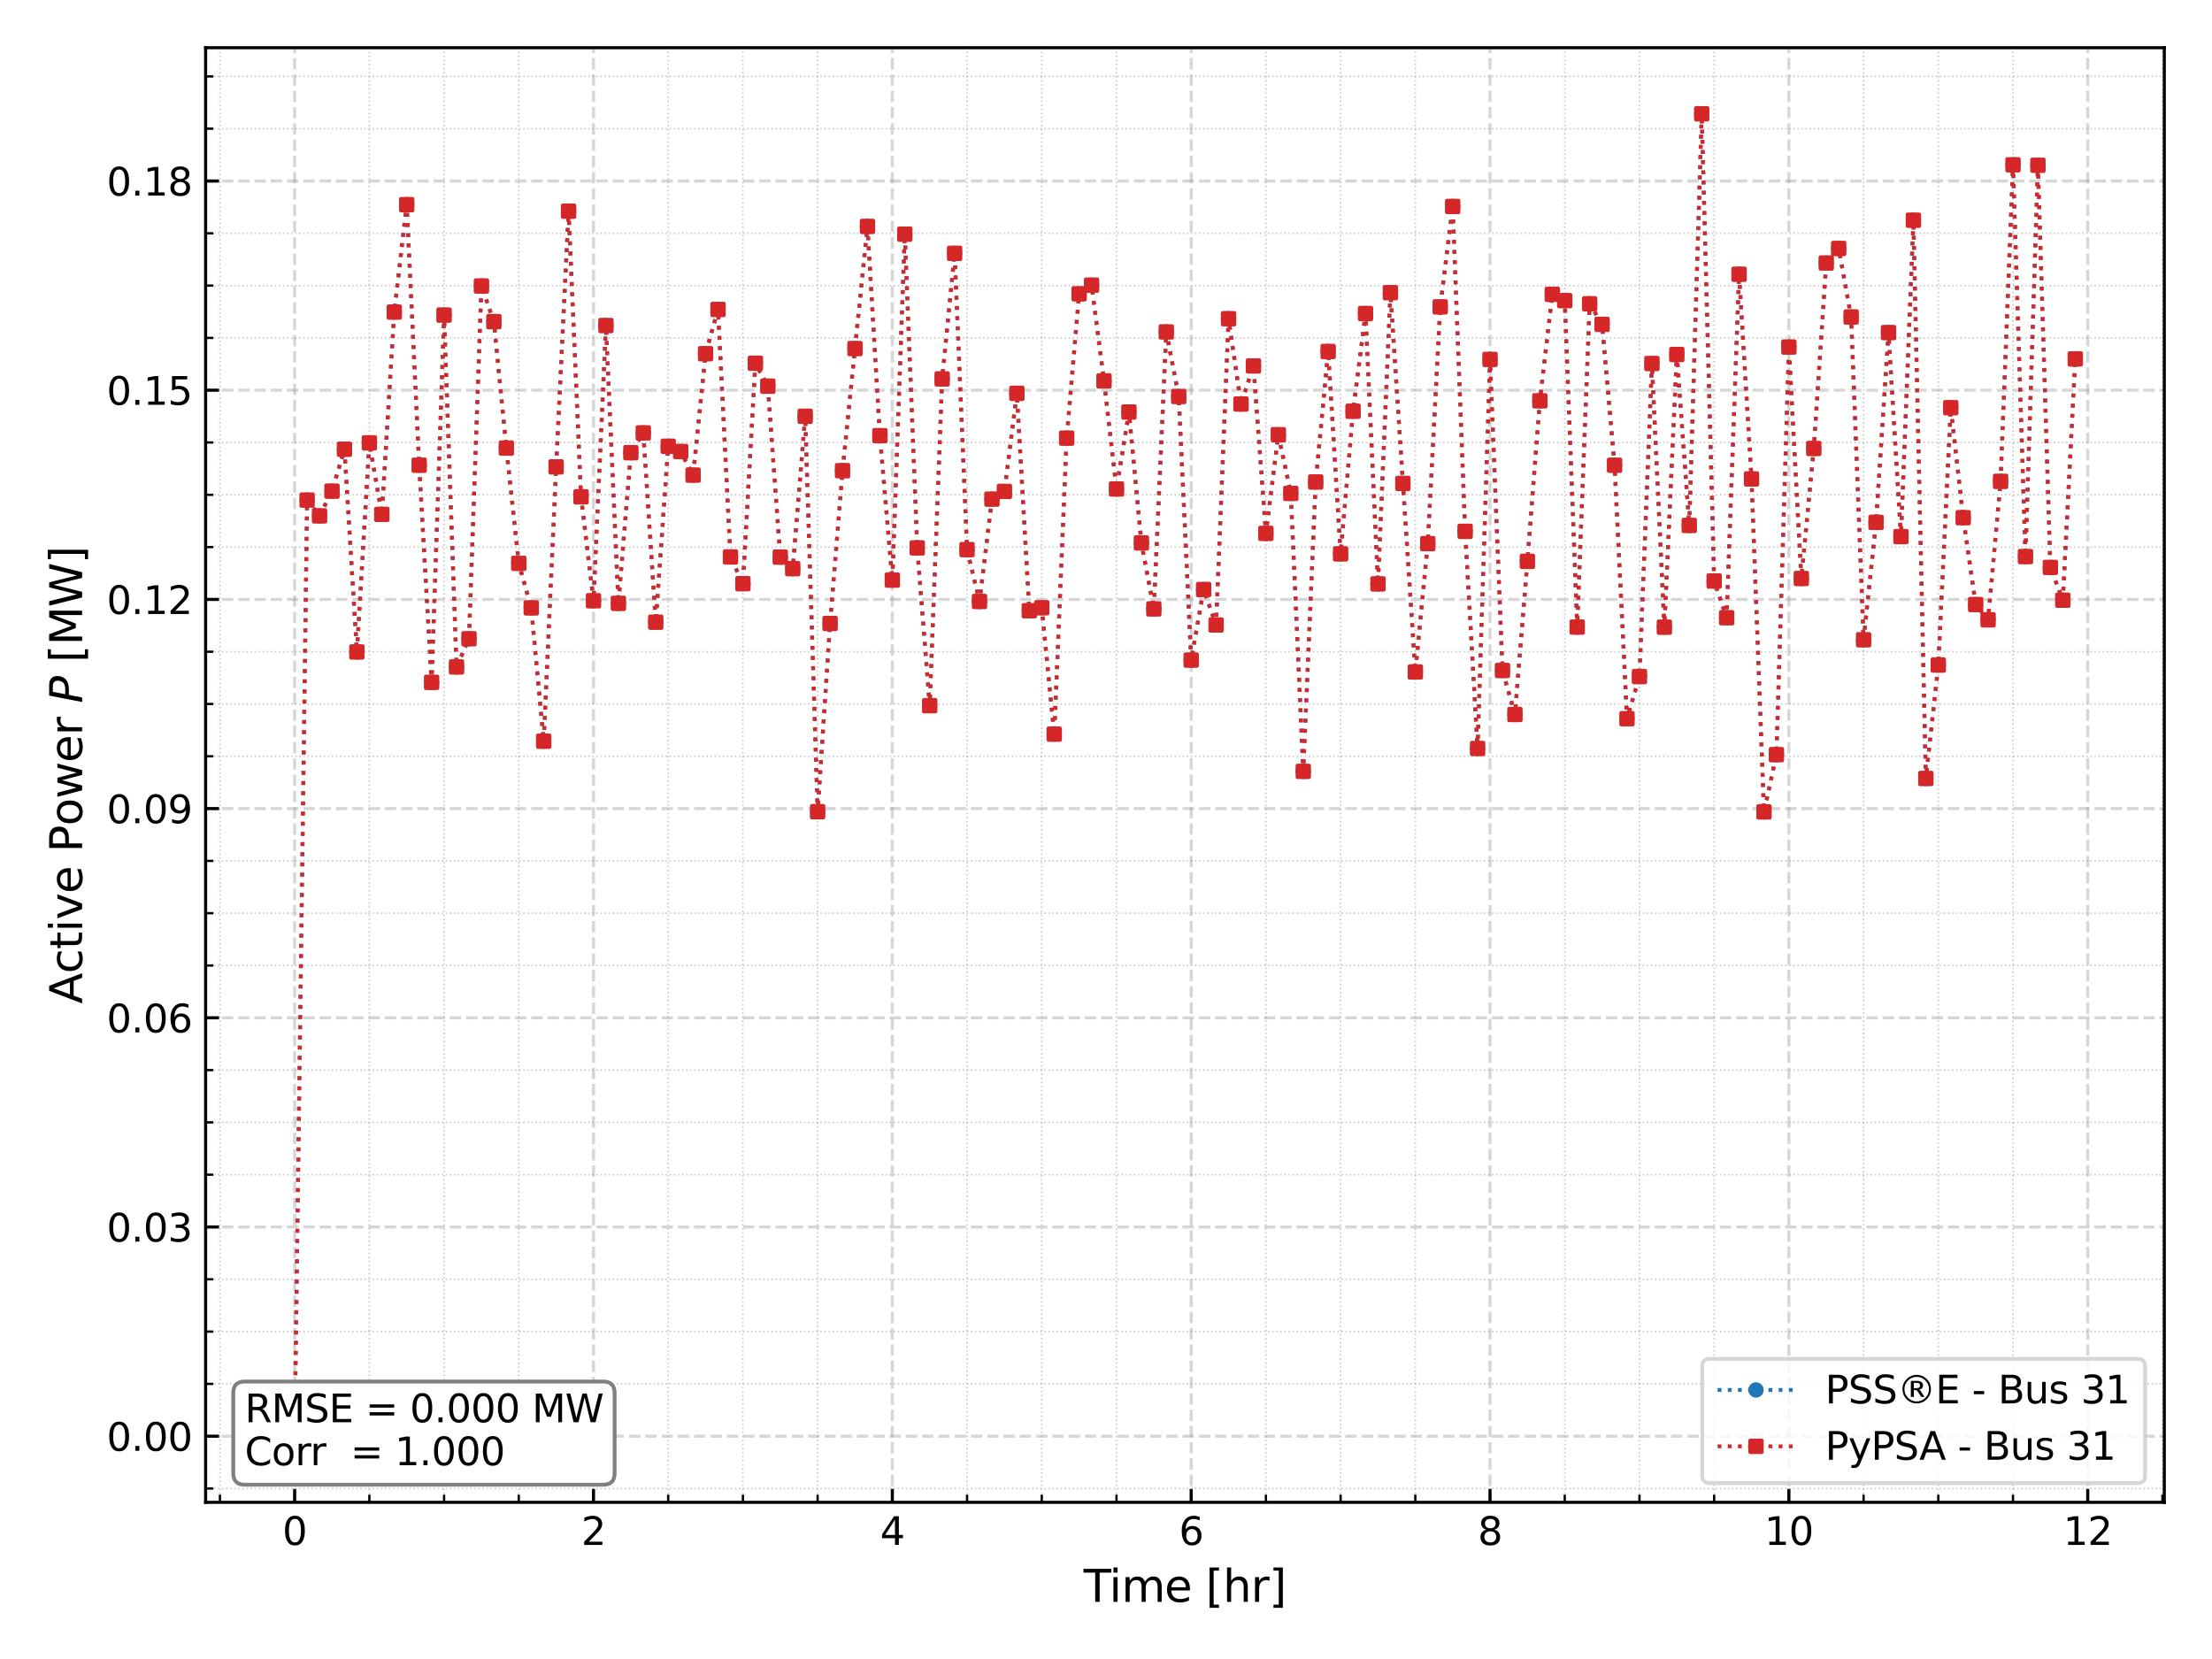 <?xml version="1.0" encoding="utf-8" standalone="no"?>
<!DOCTYPE svg PUBLIC "-//W3C//DTD SVG 1.1//EN"
  "http://www.w3.org/Graphics/SVG/1.1/DTD/svg11.dtd">
<svg xmlns:xlink="http://www.w3.org/1999/xlink" width="576pt" height="432pt" viewBox="0 0 576 432" xmlns="http://www.w3.org/2000/svg" version="1.1">
 <defs>
  <style type="text/css">*{stroke-linejoin: round; stroke-linecap: butt}</style>
 </defs>
 <g id="figure_1">
  <g id="patch_1">
   <path d="M 0 432 
L 576 432 
L 576 0 
L 0 0 
z
" style="fill: #ffffff"/>
  </g>
  <g id="axes_1">
   <g id="patch_2">
    <path d="M 53.542 391.2 
L 563.58 391.2 
L 563.58 12.42 
L 53.542 12.42 
z
" style="fill: #ffffff"/>
   </g>
   <g id="matplotlib.axis_1">
    <g id="xtick_1">
     <g id="line2d_1">
      <path d="M 76.726 391.2 
L 76.726 12.42 
" clip-path="url(#p9f1abd9040)" style="fill: none; stroke-dasharray: 2.96,1.28; stroke-dashoffset: 0; stroke: #999999; stroke-opacity: 0.4; stroke-width: 0.8"/>
     </g>
     <g id="line2d_2">
      <defs>
       <path id="md97d1c625f" d="M 0 0 
L 0 -3.5 
" style="stroke: #000000; stroke-width: 0.8"/>
      </defs>
      <g>
       <use xlink:href="#md97d1c625f" x="76.726" y="391.2" style="stroke: #000000; stroke-width: 0.8"/>
      </g>
     </g>
     <g id="text_1">
      <!-- 0 -->
      <g transform="translate(73.545 402.298)scale(0.1 -0.1)">
       <defs>
        <path id="DejaVuSans-30" d="M 2034 4250 
Q 1547 4250 1301 3770 
Q 1056 3291 1056 2328 
Q 1056 1369 1301 889 
Q 1547 409 2034 409 
Q 2525 409 2770 889 
Q 3016 1369 3016 2328 
Q 3016 3291 2770 3770 
Q 2525 4250 2034 4250 
z
M 2034 4750 
Q 2819 4750 3233 4129 
Q 3647 3509 3647 2328 
Q 3647 1150 3233 529 
Q 2819 -91 2034 -91 
Q 1250 -91 836 529 
Q 422 1150 422 2328 
Q 422 3509 836 4129 
Q 1250 4750 2034 4750 
z
" transform="scale(0.016)"/>
       </defs>
       <use xlink:href="#DejaVuSans-30"/>
      </g>
     </g>
    </g>
    <g id="xtick_2">
     <g id="line2d_3">
      <path d="M 154.545 391.2 
L 154.545 12.42 
" clip-path="url(#p9f1abd9040)" style="fill: none; stroke-dasharray: 2.96,1.28; stroke-dashoffset: 0; stroke: #999999; stroke-opacity: 0.4; stroke-width: 0.8"/>
     </g>
     <g id="line2d_4">
      <g>
       <use xlink:href="#md97d1c625f" x="154.545" y="391.2" style="stroke: #000000; stroke-width: 0.8"/>
      </g>
     </g>
     <g id="text_2">
      <!-- 2 -->
      <g transform="translate(151.364 402.298)scale(0.1 -0.1)">
       <defs>
        <path id="DejaVuSans-32" d="M 1228 531 
L 3431 531 
L 3431 0 
L 469 0 
L 469 531 
Q 828 903 1448 1529 
Q 2069 2156 2228 2338 
Q 2531 2678 2651 2914 
Q 2772 3150 2772 3378 
Q 2772 3750 2511 3984 
Q 2250 4219 1831 4219 
Q 1534 4219 1204 4116 
Q 875 4013 500 3803 
L 500 4441 
Q 881 4594 1212 4672 
Q 1544 4750 1819 4750 
Q 2544 4750 2975 4387 
Q 3406 4025 3406 3419 
Q 3406 3131 3298 2873 
Q 3191 2616 2906 2266 
Q 2828 2175 2409 1742 
Q 1991 1309 1228 531 
z
" transform="scale(0.016)"/>
       </defs>
       <use xlink:href="#DejaVuSans-32"/>
      </g>
     </g>
    </g>
    <g id="xtick_3">
     <g id="line2d_5">
      <path d="M 232.364 391.2 
L 232.364 12.42 
" clip-path="url(#p9f1abd9040)" style="fill: none; stroke-dasharray: 2.96,1.28; stroke-dashoffset: 0; stroke: #999999; stroke-opacity: 0.4; stroke-width: 0.8"/>
     </g>
     <g id="line2d_6">
      <g>
       <use xlink:href="#md97d1c625f" x="232.364" y="391.2" style="stroke: #000000; stroke-width: 0.8"/>
      </g>
     </g>
     <g id="text_3">
      <!-- 4 -->
      <g transform="translate(229.182 402.298)scale(0.1 -0.1)">
       <defs>
        <path id="DejaVuSans-34" d="M 2419 4116 
L 825 1625 
L 2419 1625 
L 2419 4116 
z
M 2253 4666 
L 3047 4666 
L 3047 1625 
L 3713 1625 
L 3713 1100 
L 3047 1100 
L 3047 0 
L 2419 0 
L 2419 1100 
L 313 1100 
L 313 1709 
L 2253 4666 
z
" transform="scale(0.016)"/>
       </defs>
       <use xlink:href="#DejaVuSans-34"/>
      </g>
     </g>
    </g>
    <g id="xtick_4">
     <g id="line2d_7">
      <path d="M 310.182 391.2 
L 310.182 12.42 
" clip-path="url(#p9f1abd9040)" style="fill: none; stroke-dasharray: 2.96,1.28; stroke-dashoffset: 0; stroke: #999999; stroke-opacity: 0.4; stroke-width: 0.8"/>
     </g>
     <g id="line2d_8">
      <g>
       <use xlink:href="#md97d1c625f" x="310.182" y="391.2" style="stroke: #000000; stroke-width: 0.8"/>
      </g>
     </g>
     <g id="text_4">
      <!-- 6 -->
      <g transform="translate(307.001 402.298)scale(0.1 -0.1)">
       <defs>
        <path id="DejaVuSans-36" d="M 2113 2584 
Q 1688 2584 1439 2293 
Q 1191 2003 1191 1497 
Q 1191 994 1439 701 
Q 1688 409 2113 409 
Q 2538 409 2786 701 
Q 3034 994 3034 1497 
Q 3034 2003 2786 2293 
Q 2538 2584 2113 2584 
z
M 3366 4563 
L 3366 3988 
Q 3128 4100 2886 4159 
Q 2644 4219 2406 4219 
Q 1781 4219 1451 3797 
Q 1122 3375 1075 2522 
Q 1259 2794 1537 2939 
Q 1816 3084 2150 3084 
Q 2853 3084 3261 2657 
Q 3669 2231 3669 1497 
Q 3669 778 3244 343 
Q 2819 -91 2113 -91 
Q 1303 -91 875 529 
Q 447 1150 447 2328 
Q 447 3434 972 4092 
Q 1497 4750 2381 4750 
Q 2619 4750 2861 4703 
Q 3103 4656 3366 4563 
z
" transform="scale(0.016)"/>
       </defs>
       <use xlink:href="#DejaVuSans-36"/>
      </g>
     </g>
    </g>
    <g id="xtick_5">
     <g id="line2d_9">
      <path d="M 388.001 391.2 
L 388.001 12.42 
" clip-path="url(#p9f1abd9040)" style="fill: none; stroke-dasharray: 2.96,1.28; stroke-dashoffset: 0; stroke: #999999; stroke-opacity: 0.4; stroke-width: 0.8"/>
     </g>
     <g id="line2d_10">
      <g>
       <use xlink:href="#md97d1c625f" x="388.001" y="391.2" style="stroke: #000000; stroke-width: 0.8"/>
      </g>
     </g>
     <g id="text_5">
      <!-- 8 -->
      <g transform="translate(384.82 402.298)scale(0.1 -0.1)">
       <defs>
        <path id="DejaVuSans-38" d="M 2034 2216 
Q 1584 2216 1326 1975 
Q 1069 1734 1069 1313 
Q 1069 891 1326 650 
Q 1584 409 2034 409 
Q 2484 409 2743 651 
Q 3003 894 3003 1313 
Q 3003 1734 2745 1975 
Q 2488 2216 2034 2216 
z
M 1403 2484 
Q 997 2584 770 2862 
Q 544 3141 544 3541 
Q 544 4100 942 4425 
Q 1341 4750 2034 4750 
Q 2731 4750 3128 4425 
Q 3525 4100 3525 3541 
Q 3525 3141 3298 2862 
Q 3072 2584 2669 2484 
Q 3125 2378 3379 2068 
Q 3634 1759 3634 1313 
Q 3634 634 3220 271 
Q 2806 -91 2034 -91 
Q 1263 -91 848 271 
Q 434 634 434 1313 
Q 434 1759 690 2068 
Q 947 2378 1403 2484 
z
M 1172 3481 
Q 1172 3119 1398 2916 
Q 1625 2713 2034 2713 
Q 2441 2713 2670 2916 
Q 2900 3119 2900 3481 
Q 2900 3844 2670 4047 
Q 2441 4250 2034 4250 
Q 1625 4250 1398 4047 
Q 1172 3844 1172 3481 
z
" transform="scale(0.016)"/>
       </defs>
       <use xlink:href="#DejaVuSans-38"/>
      </g>
     </g>
    </g>
    <g id="xtick_6">
     <g id="line2d_11">
      <path d="M 465.82 391.2 
L 465.82 12.42 
" clip-path="url(#p9f1abd9040)" style="fill: none; stroke-dasharray: 2.96,1.28; stroke-dashoffset: 0; stroke: #999999; stroke-opacity: 0.4; stroke-width: 0.8"/>
     </g>
     <g id="line2d_12">
      <g>
       <use xlink:href="#md97d1c625f" x="465.82" y="391.2" style="stroke: #000000; stroke-width: 0.8"/>
      </g>
     </g>
     <g id="text_6">
      <!-- 10 -->
      <g transform="translate(459.458 402.298)scale(0.1 -0.1)">
       <defs>
        <path id="DejaVuSans-31" d="M 794 531 
L 1825 531 
L 1825 4091 
L 703 3866 
L 703 4441 
L 1819 4666 
L 2450 4666 
L 2450 531 
L 3481 531 
L 3481 0 
L 794 0 
L 794 531 
z
" transform="scale(0.016)"/>
       </defs>
       <use xlink:href="#DejaVuSans-31"/>
       <use xlink:href="#DejaVuSans-30" x="63.623"/>
      </g>
     </g>
    </g>
    <g id="xtick_7">
     <g id="line2d_13">
      <path d="M 543.639 391.2 
L 543.639 12.42 
" clip-path="url(#p9f1abd9040)" style="fill: none; stroke-dasharray: 2.96,1.28; stroke-dashoffset: 0; stroke: #999999; stroke-opacity: 0.4; stroke-width: 0.8"/>
     </g>
     <g id="line2d_14">
      <g>
       <use xlink:href="#md97d1c625f" x="543.639" y="391.2" style="stroke: #000000; stroke-width: 0.8"/>
      </g>
     </g>
     <g id="text_7">
      <!-- 12 -->
      <g transform="translate(537.276 402.298)scale(0.1 -0.1)">
       <use xlink:href="#DejaVuSans-31"/>
       <use xlink:href="#DejaVuSans-32" x="63.623"/>
      </g>
     </g>
    </g>
    <g id="xtick_8">
     <g id="line2d_15">
      <path d="M 57.271 391.2 
L 57.271 12.42 
" clip-path="url(#p9f1abd9040)" style="fill: none; stroke-dasharray: 0.4,0.66; stroke-dashoffset: 0; stroke: #999999; stroke-opacity: 0.5; stroke-width: 0.4"/>
     </g>
     <g id="line2d_16">
      <defs>
       <path id="m0f6067b37f" d="M 0 0 
L 0 -2 
" style="stroke: #000000; stroke-width: 0.6"/>
      </defs>
      <g>
       <use xlink:href="#m0f6067b37f" x="57.271" y="391.2" style="stroke: #000000; stroke-width: 0.6"/>
      </g>
     </g>
    </g>
    <g id="xtick_9">
     <g id="line2d_17">
      <path d="M 96.181 391.2 
L 96.181 12.42 
" clip-path="url(#p9f1abd9040)" style="fill: none; stroke-dasharray: 0.4,0.66; stroke-dashoffset: 0; stroke: #999999; stroke-opacity: 0.5; stroke-width: 0.4"/>
     </g>
     <g id="line2d_18">
      <g>
       <use xlink:href="#m0f6067b37f" x="96.181" y="391.2" style="stroke: #000000; stroke-width: 0.6"/>
      </g>
     </g>
    </g>
    <g id="xtick_10">
     <g id="line2d_19">
      <path d="M 115.635 391.2 
L 115.635 12.42 
" clip-path="url(#p9f1abd9040)" style="fill: none; stroke-dasharray: 0.4,0.66; stroke-dashoffset: 0; stroke: #999999; stroke-opacity: 0.5; stroke-width: 0.4"/>
     </g>
     <g id="line2d_20">
      <g>
       <use xlink:href="#m0f6067b37f" x="115.635" y="391.2" style="stroke: #000000; stroke-width: 0.6"/>
      </g>
     </g>
    </g>
    <g id="xtick_11">
     <g id="line2d_21">
      <path d="M 135.09 391.2 
L 135.09 12.42 
" clip-path="url(#p9f1abd9040)" style="fill: none; stroke-dasharray: 0.4,0.66; stroke-dashoffset: 0; stroke: #999999; stroke-opacity: 0.5; stroke-width: 0.4"/>
     </g>
     <g id="line2d_22">
      <g>
       <use xlink:href="#m0f6067b37f" x="135.09" y="391.2" style="stroke: #000000; stroke-width: 0.6"/>
      </g>
     </g>
    </g>
    <g id="xtick_12">
     <g id="line2d_23">
      <path d="M 174 391.2 
L 174 12.42 
" clip-path="url(#p9f1abd9040)" style="fill: none; stroke-dasharray: 0.4,0.66; stroke-dashoffset: 0; stroke: #999999; stroke-opacity: 0.5; stroke-width: 0.4"/>
     </g>
     <g id="line2d_24">
      <g>
       <use xlink:href="#m0f6067b37f" x="174" y="391.2" style="stroke: #000000; stroke-width: 0.6"/>
      </g>
     </g>
    </g>
    <g id="xtick_13">
     <g id="line2d_25">
      <path d="M 193.454 391.2 
L 193.454 12.42 
" clip-path="url(#p9f1abd9040)" style="fill: none; stroke-dasharray: 0.4,0.66; stroke-dashoffset: 0; stroke: #999999; stroke-opacity: 0.5; stroke-width: 0.4"/>
     </g>
     <g id="line2d_26">
      <g>
       <use xlink:href="#m0f6067b37f" x="193.454" y="391.2" style="stroke: #000000; stroke-width: 0.6"/>
      </g>
     </g>
    </g>
    <g id="xtick_14">
     <g id="line2d_27">
      <path d="M 212.909 391.2 
L 212.909 12.42 
" clip-path="url(#p9f1abd9040)" style="fill: none; stroke-dasharray: 0.4,0.66; stroke-dashoffset: 0; stroke: #999999; stroke-opacity: 0.5; stroke-width: 0.4"/>
     </g>
     <g id="line2d_28">
      <g>
       <use xlink:href="#m0f6067b37f" x="212.909" y="391.2" style="stroke: #000000; stroke-width: 0.6"/>
      </g>
     </g>
    </g>
    <g id="xtick_15">
     <g id="line2d_29">
      <path d="M 251.818 391.2 
L 251.818 12.42 
" clip-path="url(#p9f1abd9040)" style="fill: none; stroke-dasharray: 0.4,0.66; stroke-dashoffset: 0; stroke: #999999; stroke-opacity: 0.5; stroke-width: 0.4"/>
     </g>
     <g id="line2d_30">
      <g>
       <use xlink:href="#m0f6067b37f" x="251.818" y="391.2" style="stroke: #000000; stroke-width: 0.6"/>
      </g>
     </g>
    </g>
    <g id="xtick_16">
     <g id="line2d_31">
      <path d="M 271.273 391.2 
L 271.273 12.42 
" clip-path="url(#p9f1abd9040)" style="fill: none; stroke-dasharray: 0.4,0.66; stroke-dashoffset: 0; stroke: #999999; stroke-opacity: 0.5; stroke-width: 0.4"/>
     </g>
     <g id="line2d_32">
      <g>
       <use xlink:href="#m0f6067b37f" x="271.273" y="391.2" style="stroke: #000000; stroke-width: 0.6"/>
      </g>
     </g>
    </g>
    <g id="xtick_17">
     <g id="line2d_33">
      <path d="M 290.728 391.2 
L 290.728 12.42 
" clip-path="url(#p9f1abd9040)" style="fill: none; stroke-dasharray: 0.4,0.66; stroke-dashoffset: 0; stroke: #999999; stroke-opacity: 0.5; stroke-width: 0.4"/>
     </g>
     <g id="line2d_34">
      <g>
       <use xlink:href="#m0f6067b37f" x="290.728" y="391.2" style="stroke: #000000; stroke-width: 0.6"/>
      </g>
     </g>
    </g>
    <g id="xtick_18">
     <g id="line2d_35">
      <path d="M 329.637 391.2 
L 329.637 12.42 
" clip-path="url(#p9f1abd9040)" style="fill: none; stroke-dasharray: 0.4,0.66; stroke-dashoffset: 0; stroke: #999999; stroke-opacity: 0.5; stroke-width: 0.4"/>
     </g>
     <g id="line2d_36">
      <g>
       <use xlink:href="#m0f6067b37f" x="329.637" y="391.2" style="stroke: #000000; stroke-width: 0.6"/>
      </g>
     </g>
    </g>
    <g id="xtick_19">
     <g id="line2d_37">
      <path d="M 349.092 391.2 
L 349.092 12.42 
" clip-path="url(#p9f1abd9040)" style="fill: none; stroke-dasharray: 0.4,0.66; stroke-dashoffset: 0; stroke: #999999; stroke-opacity: 0.5; stroke-width: 0.4"/>
     </g>
     <g id="line2d_38">
      <g>
       <use xlink:href="#m0f6067b37f" x="349.092" y="391.2" style="stroke: #000000; stroke-width: 0.6"/>
      </g>
     </g>
    </g>
    <g id="xtick_20">
     <g id="line2d_39">
      <path d="M 368.547 391.2 
L 368.547 12.42 
" clip-path="url(#p9f1abd9040)" style="fill: none; stroke-dasharray: 0.4,0.66; stroke-dashoffset: 0; stroke: #999999; stroke-opacity: 0.5; stroke-width: 0.4"/>
     </g>
     <g id="line2d_40">
      <g>
       <use xlink:href="#m0f6067b37f" x="368.547" y="391.2" style="stroke: #000000; stroke-width: 0.6"/>
      </g>
     </g>
    </g>
    <g id="xtick_21">
     <g id="line2d_41">
      <path d="M 407.456 391.2 
L 407.456 12.42 
" clip-path="url(#p9f1abd9040)" style="fill: none; stroke-dasharray: 0.4,0.66; stroke-dashoffset: 0; stroke: #999999; stroke-opacity: 0.5; stroke-width: 0.4"/>
     </g>
     <g id="line2d_42">
      <g>
       <use xlink:href="#m0f6067b37f" x="407.456" y="391.2" style="stroke: #000000; stroke-width: 0.6"/>
      </g>
     </g>
    </g>
    <g id="xtick_22">
     <g id="line2d_43">
      <path d="M 426.911 391.2 
L 426.911 12.42 
" clip-path="url(#p9f1abd9040)" style="fill: none; stroke-dasharray: 0.4,0.66; stroke-dashoffset: 0; stroke: #999999; stroke-opacity: 0.5; stroke-width: 0.4"/>
     </g>
     <g id="line2d_44">
      <g>
       <use xlink:href="#m0f6067b37f" x="426.911" y="391.2" style="stroke: #000000; stroke-width: 0.6"/>
      </g>
     </g>
    </g>
    <g id="xtick_23">
     <g id="line2d_45">
      <path d="M 446.365 391.2 
L 446.365 12.42 
" clip-path="url(#p9f1abd9040)" style="fill: none; stroke-dasharray: 0.4,0.66; stroke-dashoffset: 0; stroke: #999999; stroke-opacity: 0.5; stroke-width: 0.4"/>
     </g>
     <g id="line2d_46">
      <g>
       <use xlink:href="#m0f6067b37f" x="446.365" y="391.2" style="stroke: #000000; stroke-width: 0.6"/>
      </g>
     </g>
    </g>
    <g id="xtick_24">
     <g id="line2d_47">
      <path d="M 485.275 391.2 
L 485.275 12.42 
" clip-path="url(#p9f1abd9040)" style="fill: none; stroke-dasharray: 0.4,0.66; stroke-dashoffset: 0; stroke: #999999; stroke-opacity: 0.5; stroke-width: 0.4"/>
     </g>
     <g id="line2d_48">
      <g>
       <use xlink:href="#m0f6067b37f" x="485.275" y="391.2" style="stroke: #000000; stroke-width: 0.6"/>
      </g>
     </g>
    </g>
    <g id="xtick_25">
     <g id="line2d_49">
      <path d="M 504.73 391.2 
L 504.73 12.42 
" clip-path="url(#p9f1abd9040)" style="fill: none; stroke-dasharray: 0.4,0.66; stroke-dashoffset: 0; stroke: #999999; stroke-opacity: 0.5; stroke-width: 0.4"/>
     </g>
     <g id="line2d_50">
      <g>
       <use xlink:href="#m0f6067b37f" x="504.73" y="391.2" style="stroke: #000000; stroke-width: 0.6"/>
      </g>
     </g>
    </g>
    <g id="xtick_26">
     <g id="line2d_51">
      <path d="M 524.184 391.2 
L 524.184 12.42 
" clip-path="url(#p9f1abd9040)" style="fill: none; stroke-dasharray: 0.4,0.66; stroke-dashoffset: 0; stroke: #999999; stroke-opacity: 0.5; stroke-width: 0.4"/>
     </g>
     <g id="line2d_52">
      <g>
       <use xlink:href="#m0f6067b37f" x="524.184" y="391.2" style="stroke: #000000; stroke-width: 0.6"/>
      </g>
     </g>
    </g>
    <g id="xtick_27">
     <g id="line2d_53">
      <path d="M 563.094 391.2 
L 563.094 12.42 
" clip-path="url(#p9f1abd9040)" style="fill: none; stroke-dasharray: 0.4,0.66; stroke-dashoffset: 0; stroke: #999999; stroke-opacity: 0.5; stroke-width: 0.4"/>
     </g>
     <g id="line2d_54">
      <g>
       <use xlink:href="#m0f6067b37f" x="563.094" y="391.2" style="stroke: #000000; stroke-width: 0.6"/>
      </g>
     </g>
    </g>
    <g id="text_8">
     <!-- Time [hr] -->
     <g transform="translate(282.171 417.116)scale(0.115 -0.115)">
      <defs>
       <path id="DejaVuSans-54" d="M -19 4666 
L 3928 4666 
L 3928 4134 
L 2272 4134 
L 2272 0 
L 1638 0 
L 1638 4134 
L -19 4134 
L -19 4666 
z
" transform="scale(0.016)"/>
       <path id="DejaVuSans-69" d="M 603 3500 
L 1178 3500 
L 1178 0 
L 603 0 
L 603 3500 
z
M 603 4863 
L 1178 4863 
L 1178 4134 
L 603 4134 
L 603 4863 
z
" transform="scale(0.016)"/>
       <path id="DejaVuSans-6d" d="M 3328 2828 
Q 3544 3216 3844 3400 
Q 4144 3584 4550 3584 
Q 5097 3584 5394 3201 
Q 5691 2819 5691 2113 
L 5691 0 
L 5113 0 
L 5113 2094 
Q 5113 2597 4934 2840 
Q 4756 3084 4391 3084 
Q 3944 3084 3684 2787 
Q 3425 2491 3425 1978 
L 3425 0 
L 2847 0 
L 2847 2094 
Q 2847 2600 2669 2842 
Q 2491 3084 2119 3084 
Q 1678 3084 1418 2786 
Q 1159 2488 1159 1978 
L 1159 0 
L 581 0 
L 581 3500 
L 1159 3500 
L 1159 2956 
Q 1356 3278 1631 3431 
Q 1906 3584 2284 3584 
Q 2666 3584 2933 3390 
Q 3200 3197 3328 2828 
z
" transform="scale(0.016)"/>
       <path id="DejaVuSans-65" d="M 3597 1894 
L 3597 1613 
L 953 1613 
Q 991 1019 1311 708 
Q 1631 397 2203 397 
Q 2534 397 2845 478 
Q 3156 559 3463 722 
L 3463 178 
Q 3153 47 2828 -22 
Q 2503 -91 2169 -91 
Q 1331 -91 842 396 
Q 353 884 353 1716 
Q 353 2575 817 3079 
Q 1281 3584 2069 3584 
Q 2775 3584 3186 3129 
Q 3597 2675 3597 1894 
z
M 3022 2063 
Q 3016 2534 2758 2815 
Q 2500 3097 2075 3097 
Q 1594 3097 1305 2825 
Q 1016 2553 972 2059 
L 3022 2063 
z
" transform="scale(0.016)"/>
       <path id="DejaVuSans-20" transform="scale(0.016)"/>
       <path id="DejaVuSans-5b" d="M 550 4863 
L 1875 4863 
L 1875 4416 
L 1125 4416 
L 1125 -397 
L 1875 -397 
L 1875 -844 
L 550 -844 
L 550 4863 
z
" transform="scale(0.016)"/>
       <path id="DejaVuSans-68" d="M 3513 2113 
L 3513 0 
L 2938 0 
L 2938 2094 
Q 2938 2591 2744 2837 
Q 2550 3084 2163 3084 
Q 1697 3084 1428 2787 
Q 1159 2491 1159 1978 
L 1159 0 
L 581 0 
L 581 4863 
L 1159 4863 
L 1159 2956 
Q 1366 3272 1645 3428 
Q 1925 3584 2291 3584 
Q 2894 3584 3203 3211 
Q 3513 2838 3513 2113 
z
" transform="scale(0.016)"/>
       <path id="DejaVuSans-72" d="M 2631 2963 
Q 2534 3019 2420 3045 
Q 2306 3072 2169 3072 
Q 1681 3072 1420 2755 
Q 1159 2438 1159 1844 
L 1159 0 
L 581 0 
L 581 3500 
L 1159 3500 
L 1159 2956 
Q 1341 3275 1631 3429 
Q 1922 3584 2338 3584 
Q 2397 3584 2469 3576 
Q 2541 3569 2628 3553 
L 2631 2963 
z
" transform="scale(0.016)"/>
       <path id="DejaVuSans-5d" d="M 1947 4863 
L 1947 -844 
L 622 -844 
L 622 -397 
L 1369 -397 
L 1369 4416 
L 622 4416 
L 622 4863 
L 1947 4863 
z
" transform="scale(0.016)"/>
      </defs>
      <use xlink:href="#DejaVuSans-54"/>
      <use xlink:href="#DejaVuSans-69" x="57.959"/>
      <use xlink:href="#DejaVuSans-6d" x="85.742"/>
      <use xlink:href="#DejaVuSans-65" x="183.154"/>
      <use xlink:href="#DejaVuSans-20" x="244.678"/>
      <use xlink:href="#DejaVuSans-5b" x="276.465"/>
      <use xlink:href="#DejaVuSans-68" x="315.479"/>
      <use xlink:href="#DejaVuSans-72" x="378.857"/>
      <use xlink:href="#DejaVuSans-5d" x="419.971"/>
     </g>
    </g>
   </g>
   <g id="matplotlib.axis_2">
    <g id="ytick_1">
     <g id="line2d_55">
      <path d="M 53.542 373.983 
L 563.58 373.983 
" clip-path="url(#p9f1abd9040)" style="fill: none; stroke-dasharray: 2.96,1.28; stroke-dashoffset: 0; stroke: #999999; stroke-opacity: 0.4; stroke-width: 0.8"/>
     </g>
     <g id="line2d_56">
      <defs>
       <path id="m0acf1144e0" d="M 0 0 
L 3.5 0 
" style="stroke: #000000; stroke-width: 0.8"/>
      </defs>
      <g>
       <use xlink:href="#m0acf1144e0" x="53.542" y="373.983" style="stroke: #000000; stroke-width: 0.8"/>
      </g>
     </g>
     <g id="text_9">
      <!-- 0.00 -->
      <g transform="translate(27.777 377.782)scale(0.1 -0.1)">
       <defs>
        <path id="DejaVuSans-2e" d="M 684 794 
L 1344 794 
L 1344 0 
L 684 0 
L 684 794 
z
" transform="scale(0.016)"/>
       </defs>
       <use xlink:href="#DejaVuSans-30"/>
       <use xlink:href="#DejaVuSans-2e" x="63.623"/>
       <use xlink:href="#DejaVuSans-30" x="95.41"/>
       <use xlink:href="#DejaVuSans-30" x="159.033"/>
      </g>
     </g>
    </g>
    <g id="ytick_2">
     <g id="line2d_57">
      <path d="M 53.542 319.508 
L 563.58 319.508 
" clip-path="url(#p9f1abd9040)" style="fill: none; stroke-dasharray: 2.96,1.28; stroke-dashoffset: 0; stroke: #999999; stroke-opacity: 0.4; stroke-width: 0.8"/>
     </g>
     <g id="line2d_58">
      <g>
       <use xlink:href="#m0acf1144e0" x="53.542" y="319.508" style="stroke: #000000; stroke-width: 0.8"/>
      </g>
     </g>
     <g id="text_10">
      <!-- 0.03 -->
      <g transform="translate(27.777 323.307)scale(0.1 -0.1)">
       <defs>
        <path id="DejaVuSans-33" d="M 2597 2516 
Q 3050 2419 3304 2112 
Q 3559 1806 3559 1356 
Q 3559 666 3084 287 
Q 2609 -91 1734 -91 
Q 1441 -91 1130 -33 
Q 819 25 488 141 
L 488 750 
Q 750 597 1062 519 
Q 1375 441 1716 441 
Q 2309 441 2620 675 
Q 2931 909 2931 1356 
Q 2931 1769 2642 2001 
Q 2353 2234 1838 2234 
L 1294 2234 
L 1294 2753 
L 1863 2753 
Q 2328 2753 2575 2939 
Q 2822 3125 2822 3475 
Q 2822 3834 2567 4026 
Q 2313 4219 1838 4219 
Q 1578 4219 1281 4162 
Q 984 4106 628 3988 
L 628 4550 
Q 988 4650 1302 4700 
Q 1616 4750 1894 4750 
Q 2613 4750 3031 4423 
Q 3450 4097 3450 3541 
Q 3450 3153 3228 2886 
Q 3006 2619 2597 2516 
z
" transform="scale(0.016)"/>
       </defs>
       <use xlink:href="#DejaVuSans-30"/>
       <use xlink:href="#DejaVuSans-2e" x="63.623"/>
       <use xlink:href="#DejaVuSans-30" x="95.41"/>
       <use xlink:href="#DejaVuSans-33" x="159.033"/>
      </g>
     </g>
    </g>
    <g id="ytick_3">
     <g id="line2d_59">
      <path d="M 53.542 265.032 
L 563.58 265.032 
" clip-path="url(#p9f1abd9040)" style="fill: none; stroke-dasharray: 2.96,1.28; stroke-dashoffset: 0; stroke: #999999; stroke-opacity: 0.4; stroke-width: 0.8"/>
     </g>
     <g id="line2d_60">
      <g>
       <use xlink:href="#m0acf1144e0" x="53.542" y="265.032" style="stroke: #000000; stroke-width: 0.8"/>
      </g>
     </g>
     <g id="text_11">
      <!-- 0.06 -->
      <g transform="translate(27.777 268.832)scale(0.1 -0.1)">
       <use xlink:href="#DejaVuSans-30"/>
       <use xlink:href="#DejaVuSans-2e" x="63.623"/>
       <use xlink:href="#DejaVuSans-30" x="95.41"/>
       <use xlink:href="#DejaVuSans-36" x="159.033"/>
      </g>
     </g>
    </g>
    <g id="ytick_4">
     <g id="line2d_61">
      <path d="M 53.542 210.557 
L 563.58 210.557 
" clip-path="url(#p9f1abd9040)" style="fill: none; stroke-dasharray: 2.96,1.28; stroke-dashoffset: 0; stroke: #999999; stroke-opacity: 0.4; stroke-width: 0.8"/>
     </g>
     <g id="line2d_62">
      <g>
       <use xlink:href="#m0acf1144e0" x="53.542" y="210.557" style="stroke: #000000; stroke-width: 0.8"/>
      </g>
     </g>
     <g id="text_12">
      <!-- 0.09 -->
      <g transform="translate(27.777 214.356)scale(0.1 -0.1)">
       <defs>
        <path id="DejaVuSans-39" d="M 703 97 
L 703 672 
Q 941 559 1184 500 
Q 1428 441 1663 441 
Q 2288 441 2617 861 
Q 2947 1281 2994 2138 
Q 2813 1869 2534 1725 
Q 2256 1581 1919 1581 
Q 1219 1581 811 2004 
Q 403 2428 403 3163 
Q 403 3881 828 4315 
Q 1253 4750 1959 4750 
Q 2769 4750 3195 4129 
Q 3622 3509 3622 2328 
Q 3622 1225 3098 567 
Q 2575 -91 1691 -91 
Q 1453 -91 1209 -44 
Q 966 3 703 97 
z
M 1959 2075 
Q 2384 2075 2632 2365 
Q 2881 2656 2881 3163 
Q 2881 3666 2632 3958 
Q 2384 4250 1959 4250 
Q 1534 4250 1286 3958 
Q 1038 3666 1038 3163 
Q 1038 2656 1286 2365 
Q 1534 2075 1959 2075 
z
" transform="scale(0.016)"/>
       </defs>
       <use xlink:href="#DejaVuSans-30"/>
       <use xlink:href="#DejaVuSans-2e" x="63.623"/>
       <use xlink:href="#DejaVuSans-30" x="95.41"/>
       <use xlink:href="#DejaVuSans-39" x="159.033"/>
      </g>
     </g>
    </g>
    <g id="ytick_5">
     <g id="line2d_63">
      <path d="M 53.542 156.082 
L 563.58 156.082 
" clip-path="url(#p9f1abd9040)" style="fill: none; stroke-dasharray: 2.96,1.28; stroke-dashoffset: 0; stroke: #999999; stroke-opacity: 0.4; stroke-width: 0.8"/>
     </g>
     <g id="line2d_64">
      <g>
       <use xlink:href="#m0acf1144e0" x="53.542" y="156.082" style="stroke: #000000; stroke-width: 0.8"/>
      </g>
     </g>
     <g id="text_13">
      <!-- 0.12 -->
      <g transform="translate(27.777 159.881)scale(0.1 -0.1)">
       <use xlink:href="#DejaVuSans-30"/>
       <use xlink:href="#DejaVuSans-2e" x="63.623"/>
       <use xlink:href="#DejaVuSans-31" x="95.41"/>
       <use xlink:href="#DejaVuSans-32" x="159.033"/>
      </g>
     </g>
    </g>
    <g id="ytick_6">
     <g id="line2d_65">
      <path d="M 53.542 101.607 
L 563.58 101.607 
" clip-path="url(#p9f1abd9040)" style="fill: none; stroke-dasharray: 2.96,1.28; stroke-dashoffset: 0; stroke: #999999; stroke-opacity: 0.4; stroke-width: 0.8"/>
     </g>
     <g id="line2d_66">
      <g>
       <use xlink:href="#m0acf1144e0" x="53.542" y="101.607" style="stroke: #000000; stroke-width: 0.8"/>
      </g>
     </g>
     <g id="text_14">
      <!-- 0.15 -->
      <g transform="translate(27.777 105.406)scale(0.1 -0.1)">
       <defs>
        <path id="DejaVuSans-35" d="M 691 4666 
L 3169 4666 
L 3169 4134 
L 1269 4134 
L 1269 2991 
Q 1406 3038 1543 3061 
Q 1681 3084 1819 3084 
Q 2600 3084 3056 2656 
Q 3513 2228 3513 1497 
Q 3513 744 3044 326 
Q 2575 -91 1722 -91 
Q 1428 -91 1123 -41 
Q 819 9 494 109 
L 494 744 
Q 775 591 1075 516 
Q 1375 441 1709 441 
Q 2250 441 2565 725 
Q 2881 1009 2881 1497 
Q 2881 1984 2565 2268 
Q 2250 2553 1709 2553 
Q 1456 2553 1204 2497 
Q 953 2441 691 2322 
L 691 4666 
z
" transform="scale(0.016)"/>
       </defs>
       <use xlink:href="#DejaVuSans-30"/>
       <use xlink:href="#DejaVuSans-2e" x="63.623"/>
       <use xlink:href="#DejaVuSans-31" x="95.41"/>
       <use xlink:href="#DejaVuSans-35" x="159.033"/>
      </g>
     </g>
    </g>
    <g id="ytick_7">
     <g id="line2d_67">
      <path d="M 53.542 47.132 
L 563.58 47.132 
" clip-path="url(#p9f1abd9040)" style="fill: none; stroke-dasharray: 2.96,1.28; stroke-dashoffset: 0; stroke: #999999; stroke-opacity: 0.4; stroke-width: 0.8"/>
     </g>
     <g id="line2d_68">
      <g>
       <use xlink:href="#m0acf1144e0" x="53.542" y="47.132" style="stroke: #000000; stroke-width: 0.8"/>
      </g>
     </g>
     <g id="text_15">
      <!-- 0.18 -->
      <g transform="translate(27.777 50.931)scale(0.1 -0.1)">
       <use xlink:href="#DejaVuSans-30"/>
       <use xlink:href="#DejaVuSans-2e" x="63.623"/>
       <use xlink:href="#DejaVuSans-31" x="95.41"/>
       <use xlink:href="#DejaVuSans-38" x="159.033"/>
      </g>
     </g>
    </g>
    <g id="ytick_8">
     <g id="line2d_69">
      <path d="M 53.542 387.602 
L 563.58 387.602 
" clip-path="url(#p9f1abd9040)" style="fill: none; stroke-dasharray: 0.4,0.66; stroke-dashoffset: 0; stroke: #999999; stroke-opacity: 0.5; stroke-width: 0.4"/>
     </g>
     <g id="line2d_70">
      <defs>
       <path id="m7daba0624b" d="M 0 0 
L 2 0 
" style="stroke: #000000; stroke-width: 0.6"/>
      </defs>
      <g>
       <use xlink:href="#m7daba0624b" x="53.542" y="387.602" style="stroke: #000000; stroke-width: 0.6"/>
      </g>
     </g>
    </g>
    <g id="ytick_9">
     <g id="line2d_71">
      <path d="M 53.542 360.364 
L 563.58 360.364 
" clip-path="url(#p9f1abd9040)" style="fill: none; stroke-dasharray: 0.4,0.66; stroke-dashoffset: 0; stroke: #999999; stroke-opacity: 0.5; stroke-width: 0.4"/>
     </g>
     <g id="line2d_72">
      <g>
       <use xlink:href="#m7daba0624b" x="53.542" y="360.364" style="stroke: #000000; stroke-width: 0.6"/>
      </g>
     </g>
    </g>
    <g id="ytick_10">
     <g id="line2d_73">
      <path d="M 53.542 346.745 
L 563.58 346.745 
" clip-path="url(#p9f1abd9040)" style="fill: none; stroke-dasharray: 0.4,0.66; stroke-dashoffset: 0; stroke: #999999; stroke-opacity: 0.5; stroke-width: 0.4"/>
     </g>
     <g id="line2d_74">
      <g>
       <use xlink:href="#m7daba0624b" x="53.542" y="346.745" style="stroke: #000000; stroke-width: 0.6"/>
      </g>
     </g>
    </g>
    <g id="ytick_11">
     <g id="line2d_75">
      <path d="M 53.542 333.126 
L 563.58 333.126 
" clip-path="url(#p9f1abd9040)" style="fill: none; stroke-dasharray: 0.4,0.66; stroke-dashoffset: 0; stroke: #999999; stroke-opacity: 0.5; stroke-width: 0.4"/>
     </g>
     <g id="line2d_76">
      <g>
       <use xlink:href="#m7daba0624b" x="53.542" y="333.126" style="stroke: #000000; stroke-width: 0.6"/>
      </g>
     </g>
    </g>
    <g id="ytick_12">
     <g id="line2d_77">
      <path d="M 53.542 305.889 
L 563.58 305.889 
" clip-path="url(#p9f1abd9040)" style="fill: none; stroke-dasharray: 0.4,0.66; stroke-dashoffset: 0; stroke: #999999; stroke-opacity: 0.5; stroke-width: 0.4"/>
     </g>
     <g id="line2d_78">
      <g>
       <use xlink:href="#m7daba0624b" x="53.542" y="305.889" style="stroke: #000000; stroke-width: 0.6"/>
      </g>
     </g>
    </g>
    <g id="ytick_13">
     <g id="line2d_79">
      <path d="M 53.542 292.27 
L 563.58 292.27 
" clip-path="url(#p9f1abd9040)" style="fill: none; stroke-dasharray: 0.4,0.66; stroke-dashoffset: 0; stroke: #999999; stroke-opacity: 0.5; stroke-width: 0.4"/>
     </g>
     <g id="line2d_80">
      <g>
       <use xlink:href="#m7daba0624b" x="53.542" y="292.27" style="stroke: #000000; stroke-width: 0.6"/>
      </g>
     </g>
    </g>
    <g id="ytick_14">
     <g id="line2d_81">
      <path d="M 53.542 278.651 
L 563.58 278.651 
" clip-path="url(#p9f1abd9040)" style="fill: none; stroke-dasharray: 0.4,0.66; stroke-dashoffset: 0; stroke: #999999; stroke-opacity: 0.5; stroke-width: 0.4"/>
     </g>
     <g id="line2d_82">
      <g>
       <use xlink:href="#m7daba0624b" x="53.542" y="278.651" style="stroke: #000000; stroke-width: 0.6"/>
      </g>
     </g>
    </g>
    <g id="ytick_15">
     <g id="line2d_83">
      <path d="M 53.542 251.414 
L 563.58 251.414 
" clip-path="url(#p9f1abd9040)" style="fill: none; stroke-dasharray: 0.4,0.66; stroke-dashoffset: 0; stroke: #999999; stroke-opacity: 0.5; stroke-width: 0.4"/>
     </g>
     <g id="line2d_84">
      <g>
       <use xlink:href="#m7daba0624b" x="53.542" y="251.414" style="stroke: #000000; stroke-width: 0.6"/>
      </g>
     </g>
    </g>
    <g id="ytick_16">
     <g id="line2d_85">
      <path d="M 53.542 237.795 
L 563.58 237.795 
" clip-path="url(#p9f1abd9040)" style="fill: none; stroke-dasharray: 0.4,0.66; stroke-dashoffset: 0; stroke: #999999; stroke-opacity: 0.5; stroke-width: 0.4"/>
     </g>
     <g id="line2d_86">
      <g>
       <use xlink:href="#m7daba0624b" x="53.542" y="237.795" style="stroke: #000000; stroke-width: 0.6"/>
      </g>
     </g>
    </g>
    <g id="ytick_17">
     <g id="line2d_87">
      <path d="M 53.542 224.176 
L 563.58 224.176 
" clip-path="url(#p9f1abd9040)" style="fill: none; stroke-dasharray: 0.4,0.66; stroke-dashoffset: 0; stroke: #999999; stroke-opacity: 0.5; stroke-width: 0.4"/>
     </g>
     <g id="line2d_88">
      <g>
       <use xlink:href="#m7daba0624b" x="53.542" y="224.176" style="stroke: #000000; stroke-width: 0.6"/>
      </g>
     </g>
    </g>
    <g id="ytick_18">
     <g id="line2d_89">
      <path d="M 53.542 196.938 
L 563.58 196.938 
" clip-path="url(#p9f1abd9040)" style="fill: none; stroke-dasharray: 0.4,0.66; stroke-dashoffset: 0; stroke: #999999; stroke-opacity: 0.5; stroke-width: 0.4"/>
     </g>
     <g id="line2d_90">
      <g>
       <use xlink:href="#m7daba0624b" x="53.542" y="196.938" style="stroke: #000000; stroke-width: 0.6"/>
      </g>
     </g>
    </g>
    <g id="ytick_19">
     <g id="line2d_91">
      <path d="M 53.542 183.32 
L 563.58 183.32 
" clip-path="url(#p9f1abd9040)" style="fill: none; stroke-dasharray: 0.4,0.66; stroke-dashoffset: 0; stroke: #999999; stroke-opacity: 0.5; stroke-width: 0.4"/>
     </g>
     <g id="line2d_92">
      <g>
       <use xlink:href="#m7daba0624b" x="53.542" y="183.32" style="stroke: #000000; stroke-width: 0.6"/>
      </g>
     </g>
    </g>
    <g id="ytick_20">
     <g id="line2d_93">
      <path d="M 53.542 169.701 
L 563.58 169.701 
" clip-path="url(#p9f1abd9040)" style="fill: none; stroke-dasharray: 0.4,0.66; stroke-dashoffset: 0; stroke: #999999; stroke-opacity: 0.5; stroke-width: 0.4"/>
     </g>
     <g id="line2d_94">
      <g>
       <use xlink:href="#m7daba0624b" x="53.542" y="169.701" style="stroke: #000000; stroke-width: 0.6"/>
      </g>
     </g>
    </g>
    <g id="ytick_21">
     <g id="line2d_95">
      <path d="M 53.542 142.463 
L 563.58 142.463 
" clip-path="url(#p9f1abd9040)" style="fill: none; stroke-dasharray: 0.4,0.66; stroke-dashoffset: 0; stroke: #999999; stroke-opacity: 0.5; stroke-width: 0.4"/>
     </g>
     <g id="line2d_96">
      <g>
       <use xlink:href="#m7daba0624b" x="53.542" y="142.463" style="stroke: #000000; stroke-width: 0.6"/>
      </g>
     </g>
    </g>
    <g id="ytick_22">
     <g id="line2d_97">
      <path d="M 53.542 128.844 
L 563.58 128.844 
" clip-path="url(#p9f1abd9040)" style="fill: none; stroke-dasharray: 0.4,0.66; stroke-dashoffset: 0; stroke: #999999; stroke-opacity: 0.5; stroke-width: 0.4"/>
     </g>
     <g id="line2d_98">
      <g>
       <use xlink:href="#m7daba0624b" x="53.542" y="128.844" style="stroke: #000000; stroke-width: 0.6"/>
      </g>
     </g>
    </g>
    <g id="ytick_23">
     <g id="line2d_99">
      <path d="M 53.542 115.226 
L 563.58 115.226 
" clip-path="url(#p9f1abd9040)" style="fill: none; stroke-dasharray: 0.4,0.66; stroke-dashoffset: 0; stroke: #999999; stroke-opacity: 0.5; stroke-width: 0.4"/>
     </g>
     <g id="line2d_100">
      <g>
       <use xlink:href="#m7daba0624b" x="53.542" y="115.226" style="stroke: #000000; stroke-width: 0.6"/>
      </g>
     </g>
    </g>
    <g id="ytick_24">
     <g id="line2d_101">
      <path d="M 53.542 87.988 
L 563.58 87.988 
" clip-path="url(#p9f1abd9040)" style="fill: none; stroke-dasharray: 0.4,0.66; stroke-dashoffset: 0; stroke: #999999; stroke-opacity: 0.5; stroke-width: 0.4"/>
     </g>
     <g id="line2d_102">
      <g>
       <use xlink:href="#m7daba0624b" x="53.542" y="87.988" style="stroke: #000000; stroke-width: 0.6"/>
      </g>
     </g>
    </g>
    <g id="ytick_25">
     <g id="line2d_103">
      <path d="M 53.542 74.369 
L 563.58 74.369 
" clip-path="url(#p9f1abd9040)" style="fill: none; stroke-dasharray: 0.4,0.66; stroke-dashoffset: 0; stroke: #999999; stroke-opacity: 0.5; stroke-width: 0.4"/>
     </g>
     <g id="line2d_104">
      <g>
       <use xlink:href="#m7daba0624b" x="53.542" y="74.369" style="stroke: #000000; stroke-width: 0.6"/>
      </g>
     </g>
    </g>
    <g id="ytick_26">
     <g id="line2d_105">
      <path d="M 53.542 60.75 
L 563.58 60.75 
" clip-path="url(#p9f1abd9040)" style="fill: none; stroke-dasharray: 0.4,0.66; stroke-dashoffset: 0; stroke: #999999; stroke-opacity: 0.5; stroke-width: 0.4"/>
     </g>
     <g id="line2d_106">
      <g>
       <use xlink:href="#m7daba0624b" x="53.542" y="60.75" style="stroke: #000000; stroke-width: 0.6"/>
      </g>
     </g>
    </g>
    <g id="ytick_27">
     <g id="line2d_107">
      <path d="M 53.542 33.513 
L 563.58 33.513 
" clip-path="url(#p9f1abd9040)" style="fill: none; stroke-dasharray: 0.4,0.66; stroke-dashoffset: 0; stroke: #999999; stroke-opacity: 0.5; stroke-width: 0.4"/>
     </g>
     <g id="line2d_108">
      <g>
       <use xlink:href="#m7daba0624b" x="53.542" y="33.513" style="stroke: #000000; stroke-width: 0.6"/>
      </g>
     </g>
    </g>
    <g id="ytick_28">
     <g id="line2d_109">
      <path d="M 53.542 19.894 
L 563.58 19.894 
" clip-path="url(#p9f1abd9040)" style="fill: none; stroke-dasharray: 0.4,0.66; stroke-dashoffset: 0; stroke: #999999; stroke-opacity: 0.5; stroke-width: 0.4"/>
     </g>
     <g id="line2d_110">
      <g>
       <use xlink:href="#m7daba0624b" x="53.542" y="19.894" style="stroke: #000000; stroke-width: 0.6"/>
      </g>
     </g>
    </g>
    <g id="text_16">
     <!-- Active Power $P$ [MW] -->
     <g transform="translate(21.385 261.38)rotate(-90)scale(0.115 -0.115)">
      <defs>
       <path id="DejaVuSans-41" d="M 2188 4044 
L 1331 1722 
L 3047 1722 
L 2188 4044 
z
M 1831 4666 
L 2547 4666 
L 4325 0 
L 3669 0 
L 3244 1197 
L 1141 1197 
L 716 0 
L 50 0 
L 1831 4666 
z
" transform="scale(0.016)"/>
       <path id="DejaVuSans-63" d="M 3122 3366 
L 3122 2828 
Q 2878 2963 2633 3030 
Q 2388 3097 2138 3097 
Q 1578 3097 1268 2742 
Q 959 2388 959 1747 
Q 959 1106 1268 751 
Q 1578 397 2138 397 
Q 2388 397 2633 464 
Q 2878 531 3122 666 
L 3122 134 
Q 2881 22 2623 -34 
Q 2366 -91 2075 -91 
Q 1284 -91 818 406 
Q 353 903 353 1747 
Q 353 2603 823 3093 
Q 1294 3584 2113 3584 
Q 2378 3584 2631 3529 
Q 2884 3475 3122 3366 
z
" transform="scale(0.016)"/>
       <path id="DejaVuSans-74" d="M 1172 4494 
L 1172 3500 
L 2356 3500 
L 2356 3053 
L 1172 3053 
L 1172 1153 
Q 1172 725 1289 603 
Q 1406 481 1766 481 
L 2356 481 
L 2356 0 
L 1766 0 
Q 1100 0 847 248 
Q 594 497 594 1153 
L 594 3053 
L 172 3053 
L 172 3500 
L 594 3500 
L 594 4494 
L 1172 4494 
z
" transform="scale(0.016)"/>
       <path id="DejaVuSans-76" d="M 191 3500 
L 800 3500 
L 1894 563 
L 2988 3500 
L 3597 3500 
L 2284 0 
L 1503 0 
L 191 3500 
z
" transform="scale(0.016)"/>
       <path id="DejaVuSans-50" d="M 1259 4147 
L 1259 2394 
L 2053 2394 
Q 2494 2394 2734 2622 
Q 2975 2850 2975 3272 
Q 2975 3691 2734 3919 
Q 2494 4147 2053 4147 
L 1259 4147 
z
M 628 4666 
L 2053 4666 
Q 2838 4666 3239 4311 
Q 3641 3956 3641 3272 
Q 3641 2581 3239 2228 
Q 2838 1875 2053 1875 
L 1259 1875 
L 1259 0 
L 628 0 
L 628 4666 
z
" transform="scale(0.016)"/>
       <path id="DejaVuSans-6f" d="M 1959 3097 
Q 1497 3097 1228 2736 
Q 959 2375 959 1747 
Q 959 1119 1226 758 
Q 1494 397 1959 397 
Q 2419 397 2687 759 
Q 2956 1122 2956 1747 
Q 2956 2369 2687 2733 
Q 2419 3097 1959 3097 
z
M 1959 3584 
Q 2709 3584 3137 3096 
Q 3566 2609 3566 1747 
Q 3566 888 3137 398 
Q 2709 -91 1959 -91 
Q 1206 -91 779 398 
Q 353 888 353 1747 
Q 353 2609 779 3096 
Q 1206 3584 1959 3584 
z
" transform="scale(0.016)"/>
       <path id="DejaVuSans-77" d="M 269 3500 
L 844 3500 
L 1563 769 
L 2278 3500 
L 2956 3500 
L 3675 769 
L 4391 3500 
L 4966 3500 
L 4050 0 
L 3372 0 
L 2619 2869 
L 1863 0 
L 1184 0 
L 269 3500 
z
" transform="scale(0.016)"/>
       <path id="DejaVuSans-Oblique-50" d="M 1081 4666 
L 2541 4666 
Q 3178 4666 3512 4369 
Q 3847 4072 3847 3500 
Q 3847 2731 3353 2303 
Q 2859 1875 1966 1875 
L 1172 1875 
L 806 0 
L 172 0 
L 1081 4666 
z
M 1613 4147 
L 1275 2394 
L 2069 2394 
Q 2606 2394 2893 2669 
Q 3181 2944 3181 3456 
Q 3181 3784 2986 3965 
Q 2791 4147 2438 4147 
L 1613 4147 
z
" transform="scale(0.016)"/>
       <path id="DejaVuSans-4d" d="M 628 4666 
L 1569 4666 
L 2759 1491 
L 3956 4666 
L 4897 4666 
L 4897 0 
L 4281 0 
L 4281 4097 
L 3078 897 
L 2444 897 
L 1241 4097 
L 1241 0 
L 628 0 
L 628 4666 
z
" transform="scale(0.016)"/>
       <path id="DejaVuSans-57" d="M 213 4666 
L 850 4666 
L 1831 722 
L 2809 4666 
L 3519 4666 
L 4500 722 
L 5478 4666 
L 6119 4666 
L 4947 0 
L 4153 0 
L 3169 4050 
L 2175 0 
L 1381 0 
L 213 4666 
z
" transform="scale(0.016)"/>
      </defs>
      <use xlink:href="#DejaVuSans-41" transform="translate(0 0.016)"/>
      <use xlink:href="#DejaVuSans-63" transform="translate(68.408 0.016)"/>
      <use xlink:href="#DejaVuSans-74" transform="translate(123.389 0.016)"/>
      <use xlink:href="#DejaVuSans-69" transform="translate(162.598 0.016)"/>
      <use xlink:href="#DejaVuSans-76" transform="translate(190.381 0.016)"/>
      <use xlink:href="#DejaVuSans-65" transform="translate(249.561 0.016)"/>
      <use xlink:href="#DejaVuSans-20" transform="translate(311.084 0.016)"/>
      <use xlink:href="#DejaVuSans-50" transform="translate(342.871 0.016)"/>
      <use xlink:href="#DejaVuSans-6f" transform="translate(403.174 0.016)"/>
      <use xlink:href="#DejaVuSans-77" transform="translate(464.355 0.016)"/>
      <use xlink:href="#DejaVuSans-65" transform="translate(546.143 0.016)"/>
      <use xlink:href="#DejaVuSans-72" transform="translate(607.666 0.016)"/>
      <use xlink:href="#DejaVuSans-20" transform="translate(648.779 0.016)"/>
      <use xlink:href="#DejaVuSans-Oblique-50" transform="translate(680.566 0.016)"/>
      <use xlink:href="#DejaVuSans-20" transform="translate(740.869 0.016)"/>
      <use xlink:href="#DejaVuSans-5b" transform="translate(772.656 0.016)"/>
      <use xlink:href="#DejaVuSans-4d" transform="translate(811.67 0.016)"/>
      <use xlink:href="#DejaVuSans-57" transform="translate(897.949 0.016)"/>
      <use xlink:href="#DejaVuSans-5d" transform="translate(996.826 0.016)"/>
     </g>
    </g>
   </g>
   <g id="line2d_111">
    <path d="M 76.726 373.983 
L 79.968 130.221 
L 83.211 134.331 
L 86.453 127.895 
L 89.696 116.988 
L 92.938 169.768 
L 96.181 115.331 
L 99.423 133.937 
L 102.666 81.263 
L 105.908 53.291 
L 109.151 121.145 
L 112.393 177.676 
L 115.635 82.047 
L 118.878 173.667 
L 122.12 166.337 
L 125.363 74.472 
L 128.605 83.748 
L 131.848 116.676 
L 135.09 146.7 
L 138.333 158.29 
L 141.575 193.007 
L 144.817 121.575 
L 148.06 54.997 
L 151.302 129.373 
L 154.545 156.432 
L 157.787 84.771 
L 161.03 157.118 
L 164.272 117.882 
L 167.515 112.72 
L 170.757 162.018 
L 174 116.208 
L 177.242 117.57 
L 180.484 123.72 
L 183.727 92.104 
L 186.969 80.583 
L 190.212 145.032 
L 193.454 151.981 
L 196.697 94.588 
L 199.939 100.551 
L 203.182 145.069 
L 206.424 148.076 
L 209.667 108.395 
L 212.909 211.361 
L 216.151 162.347 
L 219.394 122.563 
L 225.879 58.958 
L 229.121 113.451 
L 232.364 151.055 
L 235.606 60.979 
L 238.849 142.67 
L 242.091 183.754 
L 245.333 98.664 
L 248.576 65.965 
L 251.818 143.117 
L 255.061 156.621 
L 258.303 129.972 
L 261.546 127.962 
L 264.788 102.425 
L 268.031 159.027 
L 271.273 158.263 
L 274.516 191.164 
L 277.758 114.088 
L 281 76.515 
L 284.243 74.251 
L 287.485 99.187 
L 290.728 127.332 
L 293.97 107.291 
L 297.213 141.374 
L 300.455 158.56 
L 303.698 86.427 
L 306.94 103.247 
L 310.182 171.889 
L 313.425 153.516 
L 316.667 162.743 
L 319.91 83.001 
L 323.152 105.21 
L 326.395 95.297 
L 329.637 138.889 
L 332.88 113.202 
L 336.122 128.49 
L 339.365 200.865 
L 342.607 125.511 
L 345.849 91.521 
L 349.092 144.222 
L 352.334 107.083 
L 355.577 81.645 
L 358.819 152.044 
L 362.062 76.212 
L 368.547 174.985 
L 371.789 141.556 
L 375.031 79.913 
L 378.274 53.762 
L 381.516 138.365 
L 384.759 194.9 
L 388.001 93.587 
L 391.244 174.589 
L 394.486 186.054 
L 397.729 146.171 
L 400.971 104.367 
L 404.214 76.65 
L 407.456 78.283 
L 410.698 163.293 
L 413.941 79.114 
L 417.183 84.467 
L 420.426 121.155 
L 423.668 187.145 
L 426.911 176.172 
L 430.153 94.664 
L 433.396 163.313 
L 436.638 92.317 
L 439.881 136.82 
L 443.123 29.637 
L 446.365 151.291 
L 449.608 160.848 
L 452.85 71.417 
L 456.093 124.705 
L 459.335 211.409 
L 462.578 196.506 
L 465.82 90.372 
L 469.063 150.632 
L 472.305 116.779 
L 475.547 68.493 
L 478.79 64.7 
L 482.032 82.536 
L 485.275 166.596 
L 488.517 136.019 
L 491.76 86.607 
L 495.002 139.728 
L 498.245 57.347 
L 501.487 202.712 
L 504.73 173.175 
L 507.972 106.165 
L 511.214 134.803 
L 514.457 157.426 
L 517.699 161.392 
L 520.942 125.348 
L 524.184 42.919 
L 527.427 144.926 
L 530.669 43.036 
L 533.912 147.751 
L 537.154 156.285 
L 540.396 93.472 
L 540.396 93.472 
" clip-path="url(#p9f1abd9040)" style="fill: none; stroke-dasharray: 1,1.65; stroke-dashoffset: 0; stroke: #1f77b4"/>
    <defs>
     <path id="me86fb4ae48" d="M 0 1.5 
C 0.398 1.5 0.779 1.342 1.061 1.061 
C 1.342 0.779 1.5 0.398 1.5 0 
C 1.5 -0.398 1.342 -0.779 1.061 -1.061 
C 0.779 -1.342 0.398 -1.5 0 -1.5 
C -0.398 -1.5 -0.779 -1.342 -1.061 -1.061 
C -1.342 -0.779 -1.5 -0.398 -1.5 0 
C -1.5 0.398 -1.342 0.779 -1.061 1.061 
C -0.779 1.342 -0.398 1.5 0 1.5 
z
" style="stroke: #1f77b4"/>
    </defs>
    <g clip-path="url(#p9f1abd9040)">
     <use xlink:href="#me86fb4ae48" x="76.726" y="373.983" style="fill: #1f77b4; stroke: #1f77b4"/>
     <use xlink:href="#me86fb4ae48" x="79.968" y="130.221" style="fill: #1f77b4; stroke: #1f77b4"/>
     <use xlink:href="#me86fb4ae48" x="83.211" y="134.331" style="fill: #1f77b4; stroke: #1f77b4"/>
     <use xlink:href="#me86fb4ae48" x="86.453" y="127.895" style="fill: #1f77b4; stroke: #1f77b4"/>
     <use xlink:href="#me86fb4ae48" x="89.696" y="116.988" style="fill: #1f77b4; stroke: #1f77b4"/>
     <use xlink:href="#me86fb4ae48" x="92.938" y="169.768" style="fill: #1f77b4; stroke: #1f77b4"/>
     <use xlink:href="#me86fb4ae48" x="96.181" y="115.331" style="fill: #1f77b4; stroke: #1f77b4"/>
     <use xlink:href="#me86fb4ae48" x="99.423" y="133.937" style="fill: #1f77b4; stroke: #1f77b4"/>
     <use xlink:href="#me86fb4ae48" x="102.666" y="81.263" style="fill: #1f77b4; stroke: #1f77b4"/>
     <use xlink:href="#me86fb4ae48" x="105.908" y="53.291" style="fill: #1f77b4; stroke: #1f77b4"/>
     <use xlink:href="#me86fb4ae48" x="109.151" y="121.145" style="fill: #1f77b4; stroke: #1f77b4"/>
     <use xlink:href="#me86fb4ae48" x="112.393" y="177.676" style="fill: #1f77b4; stroke: #1f77b4"/>
     <use xlink:href="#me86fb4ae48" x="115.635" y="82.047" style="fill: #1f77b4; stroke: #1f77b4"/>
     <use xlink:href="#me86fb4ae48" x="118.878" y="173.667" style="fill: #1f77b4; stroke: #1f77b4"/>
     <use xlink:href="#me86fb4ae48" x="122.12" y="166.337" style="fill: #1f77b4; stroke: #1f77b4"/>
     <use xlink:href="#me86fb4ae48" x="125.363" y="74.472" style="fill: #1f77b4; stroke: #1f77b4"/>
     <use xlink:href="#me86fb4ae48" x="128.605" y="83.748" style="fill: #1f77b4; stroke: #1f77b4"/>
     <use xlink:href="#me86fb4ae48" x="131.848" y="116.676" style="fill: #1f77b4; stroke: #1f77b4"/>
     <use xlink:href="#me86fb4ae48" x="135.09" y="146.7" style="fill: #1f77b4; stroke: #1f77b4"/>
     <use xlink:href="#me86fb4ae48" x="138.333" y="158.29" style="fill: #1f77b4; stroke: #1f77b4"/>
     <use xlink:href="#me86fb4ae48" x="141.575" y="193.007" style="fill: #1f77b4; stroke: #1f77b4"/>
     <use xlink:href="#me86fb4ae48" x="144.817" y="121.575" style="fill: #1f77b4; stroke: #1f77b4"/>
     <use xlink:href="#me86fb4ae48" x="148.06" y="54.997" style="fill: #1f77b4; stroke: #1f77b4"/>
     <use xlink:href="#me86fb4ae48" x="151.302" y="129.373" style="fill: #1f77b4; stroke: #1f77b4"/>
     <use xlink:href="#me86fb4ae48" x="154.545" y="156.432" style="fill: #1f77b4; stroke: #1f77b4"/>
     <use xlink:href="#me86fb4ae48" x="157.787" y="84.771" style="fill: #1f77b4; stroke: #1f77b4"/>
     <use xlink:href="#me86fb4ae48" x="161.03" y="157.118" style="fill: #1f77b4; stroke: #1f77b4"/>
     <use xlink:href="#me86fb4ae48" x="164.272" y="117.882" style="fill: #1f77b4; stroke: #1f77b4"/>
     <use xlink:href="#me86fb4ae48" x="167.515" y="112.72" style="fill: #1f77b4; stroke: #1f77b4"/>
     <use xlink:href="#me86fb4ae48" x="170.757" y="162.018" style="fill: #1f77b4; stroke: #1f77b4"/>
     <use xlink:href="#me86fb4ae48" x="174" y="116.208" style="fill: #1f77b4; stroke: #1f77b4"/>
     <use xlink:href="#me86fb4ae48" x="177.242" y="117.57" style="fill: #1f77b4; stroke: #1f77b4"/>
     <use xlink:href="#me86fb4ae48" x="180.484" y="123.72" style="fill: #1f77b4; stroke: #1f77b4"/>
     <use xlink:href="#me86fb4ae48" x="183.727" y="92.104" style="fill: #1f77b4; stroke: #1f77b4"/>
     <use xlink:href="#me86fb4ae48" x="186.969" y="80.583" style="fill: #1f77b4; stroke: #1f77b4"/>
     <use xlink:href="#me86fb4ae48" x="190.212" y="145.032" style="fill: #1f77b4; stroke: #1f77b4"/>
     <use xlink:href="#me86fb4ae48" x="193.454" y="151.981" style="fill: #1f77b4; stroke: #1f77b4"/>
     <use xlink:href="#me86fb4ae48" x="196.697" y="94.588" style="fill: #1f77b4; stroke: #1f77b4"/>
     <use xlink:href="#me86fb4ae48" x="199.939" y="100.551" style="fill: #1f77b4; stroke: #1f77b4"/>
     <use xlink:href="#me86fb4ae48" x="203.182" y="145.069" style="fill: #1f77b4; stroke: #1f77b4"/>
     <use xlink:href="#me86fb4ae48" x="206.424" y="148.076" style="fill: #1f77b4; stroke: #1f77b4"/>
     <use xlink:href="#me86fb4ae48" x="209.667" y="108.395" style="fill: #1f77b4; stroke: #1f77b4"/>
     <use xlink:href="#me86fb4ae48" x="212.909" y="211.361" style="fill: #1f77b4; stroke: #1f77b4"/>
     <use xlink:href="#me86fb4ae48" x="216.151" y="162.347" style="fill: #1f77b4; stroke: #1f77b4"/>
     <use xlink:href="#me86fb4ae48" x="219.394" y="122.563" style="fill: #1f77b4; stroke: #1f77b4"/>
     <use xlink:href="#me86fb4ae48" x="222.636" y="90.758" style="fill: #1f77b4; stroke: #1f77b4"/>
     <use xlink:href="#me86fb4ae48" x="225.879" y="58.958" style="fill: #1f77b4; stroke: #1f77b4"/>
     <use xlink:href="#me86fb4ae48" x="229.121" y="113.451" style="fill: #1f77b4; stroke: #1f77b4"/>
     <use xlink:href="#me86fb4ae48" x="232.364" y="151.055" style="fill: #1f77b4; stroke: #1f77b4"/>
     <use xlink:href="#me86fb4ae48" x="235.606" y="60.979" style="fill: #1f77b4; stroke: #1f77b4"/>
     <use xlink:href="#me86fb4ae48" x="238.849" y="142.67" style="fill: #1f77b4; stroke: #1f77b4"/>
     <use xlink:href="#me86fb4ae48" x="242.091" y="183.754" style="fill: #1f77b4; stroke: #1f77b4"/>
     <use xlink:href="#me86fb4ae48" x="245.333" y="98.664" style="fill: #1f77b4; stroke: #1f77b4"/>
     <use xlink:href="#me86fb4ae48" x="248.576" y="65.965" style="fill: #1f77b4; stroke: #1f77b4"/>
     <use xlink:href="#me86fb4ae48" x="251.818" y="143.117" style="fill: #1f77b4; stroke: #1f77b4"/>
     <use xlink:href="#me86fb4ae48" x="255.061" y="156.621" style="fill: #1f77b4; stroke: #1f77b4"/>
     <use xlink:href="#me86fb4ae48" x="258.303" y="129.972" style="fill: #1f77b4; stroke: #1f77b4"/>
     <use xlink:href="#me86fb4ae48" x="261.546" y="127.962" style="fill: #1f77b4; stroke: #1f77b4"/>
     <use xlink:href="#me86fb4ae48" x="264.788" y="102.425" style="fill: #1f77b4; stroke: #1f77b4"/>
     <use xlink:href="#me86fb4ae48" x="268.031" y="159.027" style="fill: #1f77b4; stroke: #1f77b4"/>
     <use xlink:href="#me86fb4ae48" x="271.273" y="158.263" style="fill: #1f77b4; stroke: #1f77b4"/>
     <use xlink:href="#me86fb4ae48" x="274.516" y="191.164" style="fill: #1f77b4; stroke: #1f77b4"/>
     <use xlink:href="#me86fb4ae48" x="277.758" y="114.088" style="fill: #1f77b4; stroke: #1f77b4"/>
     <use xlink:href="#me86fb4ae48" x="281" y="76.515" style="fill: #1f77b4; stroke: #1f77b4"/>
     <use xlink:href="#me86fb4ae48" x="284.243" y="74.251" style="fill: #1f77b4; stroke: #1f77b4"/>
     <use xlink:href="#me86fb4ae48" x="287.485" y="99.187" style="fill: #1f77b4; stroke: #1f77b4"/>
     <use xlink:href="#me86fb4ae48" x="290.728" y="127.332" style="fill: #1f77b4; stroke: #1f77b4"/>
     <use xlink:href="#me86fb4ae48" x="293.97" y="107.291" style="fill: #1f77b4; stroke: #1f77b4"/>
     <use xlink:href="#me86fb4ae48" x="297.213" y="141.374" style="fill: #1f77b4; stroke: #1f77b4"/>
     <use xlink:href="#me86fb4ae48" x="300.455" y="158.56" style="fill: #1f77b4; stroke: #1f77b4"/>
     <use xlink:href="#me86fb4ae48" x="303.698" y="86.427" style="fill: #1f77b4; stroke: #1f77b4"/>
     <use xlink:href="#me86fb4ae48" x="306.94" y="103.247" style="fill: #1f77b4; stroke: #1f77b4"/>
     <use xlink:href="#me86fb4ae48" x="310.182" y="171.889" style="fill: #1f77b4; stroke: #1f77b4"/>
     <use xlink:href="#me86fb4ae48" x="313.425" y="153.516" style="fill: #1f77b4; stroke: #1f77b4"/>
     <use xlink:href="#me86fb4ae48" x="316.667" y="162.743" style="fill: #1f77b4; stroke: #1f77b4"/>
     <use xlink:href="#me86fb4ae48" x="319.91" y="83.001" style="fill: #1f77b4; stroke: #1f77b4"/>
     <use xlink:href="#me86fb4ae48" x="323.152" y="105.21" style="fill: #1f77b4; stroke: #1f77b4"/>
     <use xlink:href="#me86fb4ae48" x="326.395" y="95.297" style="fill: #1f77b4; stroke: #1f77b4"/>
     <use xlink:href="#me86fb4ae48" x="329.637" y="138.889" style="fill: #1f77b4; stroke: #1f77b4"/>
     <use xlink:href="#me86fb4ae48" x="332.88" y="113.202" style="fill: #1f77b4; stroke: #1f77b4"/>
     <use xlink:href="#me86fb4ae48" x="336.122" y="128.49" style="fill: #1f77b4; stroke: #1f77b4"/>
     <use xlink:href="#me86fb4ae48" x="339.365" y="200.865" style="fill: #1f77b4; stroke: #1f77b4"/>
     <use xlink:href="#me86fb4ae48" x="342.607" y="125.511" style="fill: #1f77b4; stroke: #1f77b4"/>
     <use xlink:href="#me86fb4ae48" x="345.849" y="91.521" style="fill: #1f77b4; stroke: #1f77b4"/>
     <use xlink:href="#me86fb4ae48" x="349.092" y="144.222" style="fill: #1f77b4; stroke: #1f77b4"/>
     <use xlink:href="#me86fb4ae48" x="352.334" y="107.083" style="fill: #1f77b4; stroke: #1f77b4"/>
     <use xlink:href="#me86fb4ae48" x="355.577" y="81.645" style="fill: #1f77b4; stroke: #1f77b4"/>
     <use xlink:href="#me86fb4ae48" x="358.819" y="152.044" style="fill: #1f77b4; stroke: #1f77b4"/>
     <use xlink:href="#me86fb4ae48" x="362.062" y="76.212" style="fill: #1f77b4; stroke: #1f77b4"/>
     <use xlink:href="#me86fb4ae48" x="365.304" y="125.884" style="fill: #1f77b4; stroke: #1f77b4"/>
     <use xlink:href="#me86fb4ae48" x="368.547" y="174.985" style="fill: #1f77b4; stroke: #1f77b4"/>
     <use xlink:href="#me86fb4ae48" x="371.789" y="141.556" style="fill: #1f77b4; stroke: #1f77b4"/>
     <use xlink:href="#me86fb4ae48" x="375.031" y="79.913" style="fill: #1f77b4; stroke: #1f77b4"/>
     <use xlink:href="#me86fb4ae48" x="378.274" y="53.762" style="fill: #1f77b4; stroke: #1f77b4"/>
     <use xlink:href="#me86fb4ae48" x="381.516" y="138.365" style="fill: #1f77b4; stroke: #1f77b4"/>
     <use xlink:href="#me86fb4ae48" x="384.759" y="194.9" style="fill: #1f77b4; stroke: #1f77b4"/>
     <use xlink:href="#me86fb4ae48" x="388.001" y="93.587" style="fill: #1f77b4; stroke: #1f77b4"/>
     <use xlink:href="#me86fb4ae48" x="391.244" y="174.589" style="fill: #1f77b4; stroke: #1f77b4"/>
     <use xlink:href="#me86fb4ae48" x="394.486" y="186.054" style="fill: #1f77b4; stroke: #1f77b4"/>
     <use xlink:href="#me86fb4ae48" x="397.729" y="146.171" style="fill: #1f77b4; stroke: #1f77b4"/>
     <use xlink:href="#me86fb4ae48" x="400.971" y="104.367" style="fill: #1f77b4; stroke: #1f77b4"/>
     <use xlink:href="#me86fb4ae48" x="404.214" y="76.65" style="fill: #1f77b4; stroke: #1f77b4"/>
     <use xlink:href="#me86fb4ae48" x="407.456" y="78.283" style="fill: #1f77b4; stroke: #1f77b4"/>
     <use xlink:href="#me86fb4ae48" x="410.698" y="163.293" style="fill: #1f77b4; stroke: #1f77b4"/>
     <use xlink:href="#me86fb4ae48" x="413.941" y="79.114" style="fill: #1f77b4; stroke: #1f77b4"/>
     <use xlink:href="#me86fb4ae48" x="417.183" y="84.467" style="fill: #1f77b4; stroke: #1f77b4"/>
     <use xlink:href="#me86fb4ae48" x="420.426" y="121.155" style="fill: #1f77b4; stroke: #1f77b4"/>
     <use xlink:href="#me86fb4ae48" x="423.668" y="187.145" style="fill: #1f77b4; stroke: #1f77b4"/>
     <use xlink:href="#me86fb4ae48" x="426.911" y="176.172" style="fill: #1f77b4; stroke: #1f77b4"/>
     <use xlink:href="#me86fb4ae48" x="430.153" y="94.664" style="fill: #1f77b4; stroke: #1f77b4"/>
     <use xlink:href="#me86fb4ae48" x="433.396" y="163.313" style="fill: #1f77b4; stroke: #1f77b4"/>
     <use xlink:href="#me86fb4ae48" x="436.638" y="92.317" style="fill: #1f77b4; stroke: #1f77b4"/>
     <use xlink:href="#me86fb4ae48" x="439.881" y="136.82" style="fill: #1f77b4; stroke: #1f77b4"/>
     <use xlink:href="#me86fb4ae48" x="443.123" y="29.637" style="fill: #1f77b4; stroke: #1f77b4"/>
     <use xlink:href="#me86fb4ae48" x="446.365" y="151.291" style="fill: #1f77b4; stroke: #1f77b4"/>
     <use xlink:href="#me86fb4ae48" x="449.608" y="160.848" style="fill: #1f77b4; stroke: #1f77b4"/>
     <use xlink:href="#me86fb4ae48" x="452.85" y="71.417" style="fill: #1f77b4; stroke: #1f77b4"/>
     <use xlink:href="#me86fb4ae48" x="456.093" y="124.705" style="fill: #1f77b4; stroke: #1f77b4"/>
     <use xlink:href="#me86fb4ae48" x="459.335" y="211.409" style="fill: #1f77b4; stroke: #1f77b4"/>
     <use xlink:href="#me86fb4ae48" x="462.578" y="196.506" style="fill: #1f77b4; stroke: #1f77b4"/>
     <use xlink:href="#me86fb4ae48" x="465.82" y="90.372" style="fill: #1f77b4; stroke: #1f77b4"/>
     <use xlink:href="#me86fb4ae48" x="469.063" y="150.632" style="fill: #1f77b4; stroke: #1f77b4"/>
     <use xlink:href="#me86fb4ae48" x="472.305" y="116.779" style="fill: #1f77b4; stroke: #1f77b4"/>
     <use xlink:href="#me86fb4ae48" x="475.547" y="68.493" style="fill: #1f77b4; stroke: #1f77b4"/>
     <use xlink:href="#me86fb4ae48" x="478.79" y="64.7" style="fill: #1f77b4; stroke: #1f77b4"/>
     <use xlink:href="#me86fb4ae48" x="482.032" y="82.536" style="fill: #1f77b4; stroke: #1f77b4"/>
     <use xlink:href="#me86fb4ae48" x="485.275" y="166.596" style="fill: #1f77b4; stroke: #1f77b4"/>
     <use xlink:href="#me86fb4ae48" x="488.517" y="136.019" style="fill: #1f77b4; stroke: #1f77b4"/>
     <use xlink:href="#me86fb4ae48" x="491.76" y="86.607" style="fill: #1f77b4; stroke: #1f77b4"/>
     <use xlink:href="#me86fb4ae48" x="495.002" y="139.728" style="fill: #1f77b4; stroke: #1f77b4"/>
     <use xlink:href="#me86fb4ae48" x="498.245" y="57.347" style="fill: #1f77b4; stroke: #1f77b4"/>
     <use xlink:href="#me86fb4ae48" x="501.487" y="202.712" style="fill: #1f77b4; stroke: #1f77b4"/>
     <use xlink:href="#me86fb4ae48" x="504.73" y="173.175" style="fill: #1f77b4; stroke: #1f77b4"/>
     <use xlink:href="#me86fb4ae48" x="507.972" y="106.165" style="fill: #1f77b4; stroke: #1f77b4"/>
     <use xlink:href="#me86fb4ae48" x="511.214" y="134.803" style="fill: #1f77b4; stroke: #1f77b4"/>
     <use xlink:href="#me86fb4ae48" x="514.457" y="157.426" style="fill: #1f77b4; stroke: #1f77b4"/>
     <use xlink:href="#me86fb4ae48" x="517.699" y="161.392" style="fill: #1f77b4; stroke: #1f77b4"/>
     <use xlink:href="#me86fb4ae48" x="520.942" y="125.348" style="fill: #1f77b4; stroke: #1f77b4"/>
     <use xlink:href="#me86fb4ae48" x="524.184" y="42.919" style="fill: #1f77b4; stroke: #1f77b4"/>
     <use xlink:href="#me86fb4ae48" x="527.427" y="144.926" style="fill: #1f77b4; stroke: #1f77b4"/>
     <use xlink:href="#me86fb4ae48" x="530.669" y="43.036" style="fill: #1f77b4; stroke: #1f77b4"/>
     <use xlink:href="#me86fb4ae48" x="533.912" y="147.751" style="fill: #1f77b4; stroke: #1f77b4"/>
     <use xlink:href="#me86fb4ae48" x="537.154" y="156.285" style="fill: #1f77b4; stroke: #1f77b4"/>
     <use xlink:href="#me86fb4ae48" x="540.396" y="93.472" style="fill: #1f77b4; stroke: #1f77b4"/>
    </g>
   </g>
   <g id="line2d_112">
    <path d="M 76.726 373.983 
L 79.968 130.221 
L 83.211 134.331 
L 86.453 127.895 
L 89.696 116.988 
L 92.938 169.768 
L 96.181 115.331 
L 99.423 133.937 
L 102.666 81.263 
L 105.908 53.291 
L 109.151 121.145 
L 112.393 177.676 
L 115.635 82.047 
L 118.878 173.667 
L 122.12 166.337 
L 125.363 74.472 
L 128.605 83.748 
L 131.848 116.676 
L 135.09 146.7 
L 138.333 158.29 
L 141.575 193.007 
L 144.817 121.575 
L 148.06 54.997 
L 151.302 129.373 
L 154.545 156.432 
L 157.787 84.771 
L 161.03 157.118 
L 164.272 117.882 
L 167.515 112.72 
L 170.757 162.018 
L 174 116.208 
L 177.242 117.57 
L 180.484 123.72 
L 183.727 92.104 
L 186.969 80.583 
L 190.212 145.032 
L 193.454 151.981 
L 196.697 94.588 
L 199.939 100.551 
L 203.182 145.069 
L 206.424 148.076 
L 209.667 108.395 
L 212.909 211.361 
L 216.151 162.347 
L 219.394 122.563 
L 225.879 58.958 
L 229.121 113.451 
L 232.364 151.055 
L 235.606 60.979 
L 238.849 142.67 
L 242.091 183.754 
L 245.333 98.664 
L 248.576 65.965 
L 251.818 143.117 
L 255.061 156.621 
L 258.303 129.972 
L 261.546 127.962 
L 264.788 102.425 
L 268.031 159.027 
L 271.273 158.263 
L 274.516 191.164 
L 277.758 114.088 
L 281 76.515 
L 284.243 74.25 
L 287.485 99.187 
L 290.728 127.332 
L 293.97 107.291 
L 297.213 141.374 
L 300.455 158.56 
L 303.698 86.427 
L 306.94 103.247 
L 310.182 171.889 
L 313.425 153.516 
L 316.667 162.743 
L 319.91 83.001 
L 323.152 105.21 
L 326.395 95.297 
L 329.637 138.889 
L 332.88 113.202 
L 336.122 128.49 
L 339.365 200.865 
L 342.607 125.511 
L 345.849 91.521 
L 349.092 144.222 
L 352.334 107.083 
L 355.577 81.645 
L 358.819 152.044 
L 362.062 76.212 
L 368.547 174.985 
L 371.789 141.556 
L 375.031 79.913 
L 378.274 53.762 
L 381.516 138.365 
L 384.759 194.9 
L 388.001 93.587 
L 391.244 174.589 
L 394.486 186.054 
L 397.729 146.171 
L 400.971 104.367 
L 404.214 76.65 
L 407.456 78.283 
L 410.698 163.293 
L 413.941 79.114 
L 417.183 84.467 
L 420.426 121.155 
L 423.668 187.145 
L 426.911 176.172 
L 430.153 94.664 
L 433.396 163.313 
L 436.638 92.317 
L 439.881 136.82 
L 443.123 29.637 
L 446.365 151.291 
L 449.608 160.848 
L 452.85 71.417 
L 456.093 124.705 
L 459.335 211.409 
L 462.578 196.506 
L 465.82 90.372 
L 469.063 150.632 
L 472.305 116.779 
L 475.547 68.493 
L 478.79 64.7 
L 482.032 82.536 
L 485.275 166.596 
L 488.517 136.019 
L 491.76 86.607 
L 495.002 139.728 
L 498.245 57.347 
L 501.487 202.712 
L 504.73 173.175 
L 507.972 106.165 
L 511.214 134.803 
L 514.457 157.426 
L 517.699 161.392 
L 520.942 125.348 
L 524.184 42.919 
L 527.427 144.926 
L 530.669 43.036 
L 533.912 147.751 
L 537.154 156.285 
L 540.396 93.472 
L 540.396 93.472 
" clip-path="url(#p9f1abd9040)" style="fill: none; stroke-dasharray: 1,1.65; stroke-dashoffset: 0; stroke: #d62728"/>
    <defs>
     <path id="m96b72a8c32" d="M -1.5 1.5 
L 1.5 1.5 
L 1.5 -1.5 
L -1.5 -1.5 
z
" style="stroke: #d62728; stroke-linejoin: miter"/>
    </defs>
    <g clip-path="url(#p9f1abd9040)">
     <use xlink:href="#m96b72a8c32" x="76.726" y="373.983" style="fill: #d62728; stroke: #d62728; stroke-linejoin: miter"/>
     <use xlink:href="#m96b72a8c32" x="79.968" y="130.221" style="fill: #d62728; stroke: #d62728; stroke-linejoin: miter"/>
     <use xlink:href="#m96b72a8c32" x="83.211" y="134.331" style="fill: #d62728; stroke: #d62728; stroke-linejoin: miter"/>
     <use xlink:href="#m96b72a8c32" x="86.453" y="127.895" style="fill: #d62728; stroke: #d62728; stroke-linejoin: miter"/>
     <use xlink:href="#m96b72a8c32" x="89.696" y="116.988" style="fill: #d62728; stroke: #d62728; stroke-linejoin: miter"/>
     <use xlink:href="#m96b72a8c32" x="92.938" y="169.768" style="fill: #d62728; stroke: #d62728; stroke-linejoin: miter"/>
     <use xlink:href="#m96b72a8c32" x="96.181" y="115.331" style="fill: #d62728; stroke: #d62728; stroke-linejoin: miter"/>
     <use xlink:href="#m96b72a8c32" x="99.423" y="133.937" style="fill: #d62728; stroke: #d62728; stroke-linejoin: miter"/>
     <use xlink:href="#m96b72a8c32" x="102.666" y="81.263" style="fill: #d62728; stroke: #d62728; stroke-linejoin: miter"/>
     <use xlink:href="#m96b72a8c32" x="105.908" y="53.291" style="fill: #d62728; stroke: #d62728; stroke-linejoin: miter"/>
     <use xlink:href="#m96b72a8c32" x="109.151" y="121.145" style="fill: #d62728; stroke: #d62728; stroke-linejoin: miter"/>
     <use xlink:href="#m96b72a8c32" x="112.393" y="177.676" style="fill: #d62728; stroke: #d62728; stroke-linejoin: miter"/>
     <use xlink:href="#m96b72a8c32" x="115.635" y="82.047" style="fill: #d62728; stroke: #d62728; stroke-linejoin: miter"/>
     <use xlink:href="#m96b72a8c32" x="118.878" y="173.667" style="fill: #d62728; stroke: #d62728; stroke-linejoin: miter"/>
     <use xlink:href="#m96b72a8c32" x="122.12" y="166.337" style="fill: #d62728; stroke: #d62728; stroke-linejoin: miter"/>
     <use xlink:href="#m96b72a8c32" x="125.363" y="74.472" style="fill: #d62728; stroke: #d62728; stroke-linejoin: miter"/>
     <use xlink:href="#m96b72a8c32" x="128.605" y="83.748" style="fill: #d62728; stroke: #d62728; stroke-linejoin: miter"/>
     <use xlink:href="#m96b72a8c32" x="131.848" y="116.676" style="fill: #d62728; stroke: #d62728; stroke-linejoin: miter"/>
     <use xlink:href="#m96b72a8c32" x="135.09" y="146.7" style="fill: #d62728; stroke: #d62728; stroke-linejoin: miter"/>
     <use xlink:href="#m96b72a8c32" x="138.333" y="158.29" style="fill: #d62728; stroke: #d62728; stroke-linejoin: miter"/>
     <use xlink:href="#m96b72a8c32" x="141.575" y="193.007" style="fill: #d62728; stroke: #d62728; stroke-linejoin: miter"/>
     <use xlink:href="#m96b72a8c32" x="144.817" y="121.575" style="fill: #d62728; stroke: #d62728; stroke-linejoin: miter"/>
     <use xlink:href="#m96b72a8c32" x="148.06" y="54.997" style="fill: #d62728; stroke: #d62728; stroke-linejoin: miter"/>
     <use xlink:href="#m96b72a8c32" x="151.302" y="129.373" style="fill: #d62728; stroke: #d62728; stroke-linejoin: miter"/>
     <use xlink:href="#m96b72a8c32" x="154.545" y="156.432" style="fill: #d62728; stroke: #d62728; stroke-linejoin: miter"/>
     <use xlink:href="#m96b72a8c32" x="157.787" y="84.771" style="fill: #d62728; stroke: #d62728; stroke-linejoin: miter"/>
     <use xlink:href="#m96b72a8c32" x="161.03" y="157.118" style="fill: #d62728; stroke: #d62728; stroke-linejoin: miter"/>
     <use xlink:href="#m96b72a8c32" x="164.272" y="117.882" style="fill: #d62728; stroke: #d62728; stroke-linejoin: miter"/>
     <use xlink:href="#m96b72a8c32" x="167.515" y="112.72" style="fill: #d62728; stroke: #d62728; stroke-linejoin: miter"/>
     <use xlink:href="#m96b72a8c32" x="170.757" y="162.018" style="fill: #d62728; stroke: #d62728; stroke-linejoin: miter"/>
     <use xlink:href="#m96b72a8c32" x="174" y="116.208" style="fill: #d62728; stroke: #d62728; stroke-linejoin: miter"/>
     <use xlink:href="#m96b72a8c32" x="177.242" y="117.57" style="fill: #d62728; stroke: #d62728; stroke-linejoin: miter"/>
     <use xlink:href="#m96b72a8c32" x="180.484" y="123.72" style="fill: #d62728; stroke: #d62728; stroke-linejoin: miter"/>
     <use xlink:href="#m96b72a8c32" x="183.727" y="92.104" style="fill: #d62728; stroke: #d62728; stroke-linejoin: miter"/>
     <use xlink:href="#m96b72a8c32" x="186.969" y="80.583" style="fill: #d62728; stroke: #d62728; stroke-linejoin: miter"/>
     <use xlink:href="#m96b72a8c32" x="190.212" y="145.032" style="fill: #d62728; stroke: #d62728; stroke-linejoin: miter"/>
     <use xlink:href="#m96b72a8c32" x="193.454" y="151.981" style="fill: #d62728; stroke: #d62728; stroke-linejoin: miter"/>
     <use xlink:href="#m96b72a8c32" x="196.697" y="94.588" style="fill: #d62728; stroke: #d62728; stroke-linejoin: miter"/>
     <use xlink:href="#m96b72a8c32" x="199.939" y="100.551" style="fill: #d62728; stroke: #d62728; stroke-linejoin: miter"/>
     <use xlink:href="#m96b72a8c32" x="203.182" y="145.069" style="fill: #d62728; stroke: #d62728; stroke-linejoin: miter"/>
     <use xlink:href="#m96b72a8c32" x="206.424" y="148.076" style="fill: #d62728; stroke: #d62728; stroke-linejoin: miter"/>
     <use xlink:href="#m96b72a8c32" x="209.667" y="108.395" style="fill: #d62728; stroke: #d62728; stroke-linejoin: miter"/>
     <use xlink:href="#m96b72a8c32" x="212.909" y="211.361" style="fill: #d62728; stroke: #d62728; stroke-linejoin: miter"/>
     <use xlink:href="#m96b72a8c32" x="216.151" y="162.347" style="fill: #d62728; stroke: #d62728; stroke-linejoin: miter"/>
     <use xlink:href="#m96b72a8c32" x="219.394" y="122.563" style="fill: #d62728; stroke: #d62728; stroke-linejoin: miter"/>
     <use xlink:href="#m96b72a8c32" x="222.636" y="90.758" style="fill: #d62728; stroke: #d62728; stroke-linejoin: miter"/>
     <use xlink:href="#m96b72a8c32" x="225.879" y="58.958" style="fill: #d62728; stroke: #d62728; stroke-linejoin: miter"/>
     <use xlink:href="#m96b72a8c32" x="229.121" y="113.451" style="fill: #d62728; stroke: #d62728; stroke-linejoin: miter"/>
     <use xlink:href="#m96b72a8c32" x="232.364" y="151.055" style="fill: #d62728; stroke: #d62728; stroke-linejoin: miter"/>
     <use xlink:href="#m96b72a8c32" x="235.606" y="60.979" style="fill: #d62728; stroke: #d62728; stroke-linejoin: miter"/>
     <use xlink:href="#m96b72a8c32" x="238.849" y="142.67" style="fill: #d62728; stroke: #d62728; stroke-linejoin: miter"/>
     <use xlink:href="#m96b72a8c32" x="242.091" y="183.754" style="fill: #d62728; stroke: #d62728; stroke-linejoin: miter"/>
     <use xlink:href="#m96b72a8c32" x="245.333" y="98.664" style="fill: #d62728; stroke: #d62728; stroke-linejoin: miter"/>
     <use xlink:href="#m96b72a8c32" x="248.576" y="65.965" style="fill: #d62728; stroke: #d62728; stroke-linejoin: miter"/>
     <use xlink:href="#m96b72a8c32" x="251.818" y="143.117" style="fill: #d62728; stroke: #d62728; stroke-linejoin: miter"/>
     <use xlink:href="#m96b72a8c32" x="255.061" y="156.621" style="fill: #d62728; stroke: #d62728; stroke-linejoin: miter"/>
     <use xlink:href="#m96b72a8c32" x="258.303" y="129.972" style="fill: #d62728; stroke: #d62728; stroke-linejoin: miter"/>
     <use xlink:href="#m96b72a8c32" x="261.546" y="127.962" style="fill: #d62728; stroke: #d62728; stroke-linejoin: miter"/>
     <use xlink:href="#m96b72a8c32" x="264.788" y="102.425" style="fill: #d62728; stroke: #d62728; stroke-linejoin: miter"/>
     <use xlink:href="#m96b72a8c32" x="268.031" y="159.027" style="fill: #d62728; stroke: #d62728; stroke-linejoin: miter"/>
     <use xlink:href="#m96b72a8c32" x="271.273" y="158.263" style="fill: #d62728; stroke: #d62728; stroke-linejoin: miter"/>
     <use xlink:href="#m96b72a8c32" x="274.516" y="191.164" style="fill: #d62728; stroke: #d62728; stroke-linejoin: miter"/>
     <use xlink:href="#m96b72a8c32" x="277.758" y="114.088" style="fill: #d62728; stroke: #d62728; stroke-linejoin: miter"/>
     <use xlink:href="#m96b72a8c32" x="281" y="76.515" style="fill: #d62728; stroke: #d62728; stroke-linejoin: miter"/>
     <use xlink:href="#m96b72a8c32" x="284.243" y="74.25" style="fill: #d62728; stroke: #d62728; stroke-linejoin: miter"/>
     <use xlink:href="#m96b72a8c32" x="287.485" y="99.187" style="fill: #d62728; stroke: #d62728; stroke-linejoin: miter"/>
     <use xlink:href="#m96b72a8c32" x="290.728" y="127.332" style="fill: #d62728; stroke: #d62728; stroke-linejoin: miter"/>
     <use xlink:href="#m96b72a8c32" x="293.97" y="107.291" style="fill: #d62728; stroke: #d62728; stroke-linejoin: miter"/>
     <use xlink:href="#m96b72a8c32" x="297.213" y="141.374" style="fill: #d62728; stroke: #d62728; stroke-linejoin: miter"/>
     <use xlink:href="#m96b72a8c32" x="300.455" y="158.56" style="fill: #d62728; stroke: #d62728; stroke-linejoin: miter"/>
     <use xlink:href="#m96b72a8c32" x="303.698" y="86.427" style="fill: #d62728; stroke: #d62728; stroke-linejoin: miter"/>
     <use xlink:href="#m96b72a8c32" x="306.94" y="103.247" style="fill: #d62728; stroke: #d62728; stroke-linejoin: miter"/>
     <use xlink:href="#m96b72a8c32" x="310.182" y="171.889" style="fill: #d62728; stroke: #d62728; stroke-linejoin: miter"/>
     <use xlink:href="#m96b72a8c32" x="313.425" y="153.516" style="fill: #d62728; stroke: #d62728; stroke-linejoin: miter"/>
     <use xlink:href="#m96b72a8c32" x="316.667" y="162.743" style="fill: #d62728; stroke: #d62728; stroke-linejoin: miter"/>
     <use xlink:href="#m96b72a8c32" x="319.91" y="83.001" style="fill: #d62728; stroke: #d62728; stroke-linejoin: miter"/>
     <use xlink:href="#m96b72a8c32" x="323.152" y="105.21" style="fill: #d62728; stroke: #d62728; stroke-linejoin: miter"/>
     <use xlink:href="#m96b72a8c32" x="326.395" y="95.297" style="fill: #d62728; stroke: #d62728; stroke-linejoin: miter"/>
     <use xlink:href="#m96b72a8c32" x="329.637" y="138.889" style="fill: #d62728; stroke: #d62728; stroke-linejoin: miter"/>
     <use xlink:href="#m96b72a8c32" x="332.88" y="113.202" style="fill: #d62728; stroke: #d62728; stroke-linejoin: miter"/>
     <use xlink:href="#m96b72a8c32" x="336.122" y="128.49" style="fill: #d62728; stroke: #d62728; stroke-linejoin: miter"/>
     <use xlink:href="#m96b72a8c32" x="339.365" y="200.865" style="fill: #d62728; stroke: #d62728; stroke-linejoin: miter"/>
     <use xlink:href="#m96b72a8c32" x="342.607" y="125.511" style="fill: #d62728; stroke: #d62728; stroke-linejoin: miter"/>
     <use xlink:href="#m96b72a8c32" x="345.849" y="91.521" style="fill: #d62728; stroke: #d62728; stroke-linejoin: miter"/>
     <use xlink:href="#m96b72a8c32" x="349.092" y="144.222" style="fill: #d62728; stroke: #d62728; stroke-linejoin: miter"/>
     <use xlink:href="#m96b72a8c32" x="352.334" y="107.083" style="fill: #d62728; stroke: #d62728; stroke-linejoin: miter"/>
     <use xlink:href="#m96b72a8c32" x="355.577" y="81.645" style="fill: #d62728; stroke: #d62728; stroke-linejoin: miter"/>
     <use xlink:href="#m96b72a8c32" x="358.819" y="152.044" style="fill: #d62728; stroke: #d62728; stroke-linejoin: miter"/>
     <use xlink:href="#m96b72a8c32" x="362.062" y="76.212" style="fill: #d62728; stroke: #d62728; stroke-linejoin: miter"/>
     <use xlink:href="#m96b72a8c32" x="365.304" y="125.884" style="fill: #d62728; stroke: #d62728; stroke-linejoin: miter"/>
     <use xlink:href="#m96b72a8c32" x="368.547" y="174.985" style="fill: #d62728; stroke: #d62728; stroke-linejoin: miter"/>
     <use xlink:href="#m96b72a8c32" x="371.789" y="141.556" style="fill: #d62728; stroke: #d62728; stroke-linejoin: miter"/>
     <use xlink:href="#m96b72a8c32" x="375.031" y="79.913" style="fill: #d62728; stroke: #d62728; stroke-linejoin: miter"/>
     <use xlink:href="#m96b72a8c32" x="378.274" y="53.762" style="fill: #d62728; stroke: #d62728; stroke-linejoin: miter"/>
     <use xlink:href="#m96b72a8c32" x="381.516" y="138.365" style="fill: #d62728; stroke: #d62728; stroke-linejoin: miter"/>
     <use xlink:href="#m96b72a8c32" x="384.759" y="194.9" style="fill: #d62728; stroke: #d62728; stroke-linejoin: miter"/>
     <use xlink:href="#m96b72a8c32" x="388.001" y="93.587" style="fill: #d62728; stroke: #d62728; stroke-linejoin: miter"/>
     <use xlink:href="#m96b72a8c32" x="391.244" y="174.589" style="fill: #d62728; stroke: #d62728; stroke-linejoin: miter"/>
     <use xlink:href="#m96b72a8c32" x="394.486" y="186.054" style="fill: #d62728; stroke: #d62728; stroke-linejoin: miter"/>
     <use xlink:href="#m96b72a8c32" x="397.729" y="146.171" style="fill: #d62728; stroke: #d62728; stroke-linejoin: miter"/>
     <use xlink:href="#m96b72a8c32" x="400.971" y="104.367" style="fill: #d62728; stroke: #d62728; stroke-linejoin: miter"/>
     <use xlink:href="#m96b72a8c32" x="404.214" y="76.65" style="fill: #d62728; stroke: #d62728; stroke-linejoin: miter"/>
     <use xlink:href="#m96b72a8c32" x="407.456" y="78.283" style="fill: #d62728; stroke: #d62728; stroke-linejoin: miter"/>
     <use xlink:href="#m96b72a8c32" x="410.698" y="163.293" style="fill: #d62728; stroke: #d62728; stroke-linejoin: miter"/>
     <use xlink:href="#m96b72a8c32" x="413.941" y="79.114" style="fill: #d62728; stroke: #d62728; stroke-linejoin: miter"/>
     <use xlink:href="#m96b72a8c32" x="417.183" y="84.467" style="fill: #d62728; stroke: #d62728; stroke-linejoin: miter"/>
     <use xlink:href="#m96b72a8c32" x="420.426" y="121.155" style="fill: #d62728; stroke: #d62728; stroke-linejoin: miter"/>
     <use xlink:href="#m96b72a8c32" x="423.668" y="187.145" style="fill: #d62728; stroke: #d62728; stroke-linejoin: miter"/>
     <use xlink:href="#m96b72a8c32" x="426.911" y="176.172" style="fill: #d62728; stroke: #d62728; stroke-linejoin: miter"/>
     <use xlink:href="#m96b72a8c32" x="430.153" y="94.664" style="fill: #d62728; stroke: #d62728; stroke-linejoin: miter"/>
     <use xlink:href="#m96b72a8c32" x="433.396" y="163.313" style="fill: #d62728; stroke: #d62728; stroke-linejoin: miter"/>
     <use xlink:href="#m96b72a8c32" x="436.638" y="92.317" style="fill: #d62728; stroke: #d62728; stroke-linejoin: miter"/>
     <use xlink:href="#m96b72a8c32" x="439.881" y="136.82" style="fill: #d62728; stroke: #d62728; stroke-linejoin: miter"/>
     <use xlink:href="#m96b72a8c32" x="443.123" y="29.637" style="fill: #d62728; stroke: #d62728; stroke-linejoin: miter"/>
     <use xlink:href="#m96b72a8c32" x="446.365" y="151.291" style="fill: #d62728; stroke: #d62728; stroke-linejoin: miter"/>
     <use xlink:href="#m96b72a8c32" x="449.608" y="160.848" style="fill: #d62728; stroke: #d62728; stroke-linejoin: miter"/>
     <use xlink:href="#m96b72a8c32" x="452.85" y="71.417" style="fill: #d62728; stroke: #d62728; stroke-linejoin: miter"/>
     <use xlink:href="#m96b72a8c32" x="456.093" y="124.705" style="fill: #d62728; stroke: #d62728; stroke-linejoin: miter"/>
     <use xlink:href="#m96b72a8c32" x="459.335" y="211.409" style="fill: #d62728; stroke: #d62728; stroke-linejoin: miter"/>
     <use xlink:href="#m96b72a8c32" x="462.578" y="196.506" style="fill: #d62728; stroke: #d62728; stroke-linejoin: miter"/>
     <use xlink:href="#m96b72a8c32" x="465.82" y="90.372" style="fill: #d62728; stroke: #d62728; stroke-linejoin: miter"/>
     <use xlink:href="#m96b72a8c32" x="469.063" y="150.632" style="fill: #d62728; stroke: #d62728; stroke-linejoin: miter"/>
     <use xlink:href="#m96b72a8c32" x="472.305" y="116.779" style="fill: #d62728; stroke: #d62728; stroke-linejoin: miter"/>
     <use xlink:href="#m96b72a8c32" x="475.547" y="68.493" style="fill: #d62728; stroke: #d62728; stroke-linejoin: miter"/>
     <use xlink:href="#m96b72a8c32" x="478.79" y="64.7" style="fill: #d62728; stroke: #d62728; stroke-linejoin: miter"/>
     <use xlink:href="#m96b72a8c32" x="482.032" y="82.536" style="fill: #d62728; stroke: #d62728; stroke-linejoin: miter"/>
     <use xlink:href="#m96b72a8c32" x="485.275" y="166.596" style="fill: #d62728; stroke: #d62728; stroke-linejoin: miter"/>
     <use xlink:href="#m96b72a8c32" x="488.517" y="136.019" style="fill: #d62728; stroke: #d62728; stroke-linejoin: miter"/>
     <use xlink:href="#m96b72a8c32" x="491.76" y="86.607" style="fill: #d62728; stroke: #d62728; stroke-linejoin: miter"/>
     <use xlink:href="#m96b72a8c32" x="495.002" y="139.728" style="fill: #d62728; stroke: #d62728; stroke-linejoin: miter"/>
     <use xlink:href="#m96b72a8c32" x="498.245" y="57.347" style="fill: #d62728; stroke: #d62728; stroke-linejoin: miter"/>
     <use xlink:href="#m96b72a8c32" x="501.487" y="202.712" style="fill: #d62728; stroke: #d62728; stroke-linejoin: miter"/>
     <use xlink:href="#m96b72a8c32" x="504.73" y="173.175" style="fill: #d62728; stroke: #d62728; stroke-linejoin: miter"/>
     <use xlink:href="#m96b72a8c32" x="507.972" y="106.165" style="fill: #d62728; stroke: #d62728; stroke-linejoin: miter"/>
     <use xlink:href="#m96b72a8c32" x="511.214" y="134.803" style="fill: #d62728; stroke: #d62728; stroke-linejoin: miter"/>
     <use xlink:href="#m96b72a8c32" x="514.457" y="157.426" style="fill: #d62728; stroke: #d62728; stroke-linejoin: miter"/>
     <use xlink:href="#m96b72a8c32" x="517.699" y="161.392" style="fill: #d62728; stroke: #d62728; stroke-linejoin: miter"/>
     <use xlink:href="#m96b72a8c32" x="520.942" y="125.348" style="fill: #d62728; stroke: #d62728; stroke-linejoin: miter"/>
     <use xlink:href="#m96b72a8c32" x="524.184" y="42.919" style="fill: #d62728; stroke: #d62728; stroke-linejoin: miter"/>
     <use xlink:href="#m96b72a8c32" x="527.427" y="144.926" style="fill: #d62728; stroke: #d62728; stroke-linejoin: miter"/>
     <use xlink:href="#m96b72a8c32" x="530.669" y="43.036" style="fill: #d62728; stroke: #d62728; stroke-linejoin: miter"/>
     <use xlink:href="#m96b72a8c32" x="533.912" y="147.751" style="fill: #d62728; stroke: #d62728; stroke-linejoin: miter"/>
     <use xlink:href="#m96b72a8c32" x="537.154" y="156.285" style="fill: #d62728; stroke: #d62728; stroke-linejoin: miter"/>
     <use xlink:href="#m96b72a8c32" x="540.396" y="93.472" style="fill: #d62728; stroke: #d62728; stroke-linejoin: miter"/>
    </g>
   </g>
   <g id="patch_3">
    <path d="M 53.542 391.2 
L 53.542 12.42 
" style="fill: none; stroke: #000000; stroke-width: 0.8; stroke-linejoin: miter; stroke-linecap: square"/>
   </g>
   <g id="patch_4">
    <path d="M 563.58 391.2 
L 563.58 12.42 
" style="fill: none; stroke: #000000; stroke-width: 0.8; stroke-linejoin: miter; stroke-linecap: square"/>
   </g>
   <g id="patch_5">
    <path d="M 53.542 391.2 
L 563.58 391.2 
" style="fill: none; stroke: #000000; stroke-width: 0.8; stroke-linejoin: miter; stroke-linecap: square"/>
   </g>
   <g id="patch_6">
    <path d="M 53.542 12.42 
L 563.58 12.42 
" style="fill: none; stroke: #000000; stroke-width: 0.8; stroke-linejoin: miter; stroke-linecap: square"/>
   </g>
   <g id="text_17">
    <g id="patch_7">
     <path d="M 63.743 386.624 
L 157.045 386.624 
Q 160.045 386.624 160.045 383.624 
L 160.045 362.748 
Q 160.045 359.748 157.045 359.748 
L 63.743 359.748 
Q 60.743 359.748 60.743 362.748 
L 60.743 383.624 
Q 60.743 386.624 63.743 386.624 
z
" style="fill: #ffffff; stroke: #808080; stroke-linejoin: miter"/>
    </g>
    <!-- RMSE = 0.000 MW -->
    <g transform="translate(63.743 370.347)scale(0.1 -0.1)">
     <defs>
      <path id="DejaVuSans-52" d="M 2841 2188 
Q 3044 2119 3236 1894 
Q 3428 1669 3622 1275 
L 4263 0 
L 3584 0 
L 2988 1197 
Q 2756 1666 2539 1819 
Q 2322 1972 1947 1972 
L 1259 1972 
L 1259 0 
L 628 0 
L 628 4666 
L 2053 4666 
Q 2853 4666 3247 4331 
Q 3641 3997 3641 3322 
Q 3641 2881 3436 2590 
Q 3231 2300 2841 2188 
z
M 1259 4147 
L 1259 2491 
L 2053 2491 
Q 2509 2491 2742 2702 
Q 2975 2913 2975 3322 
Q 2975 3731 2742 3939 
Q 2509 4147 2053 4147 
L 1259 4147 
z
" transform="scale(0.016)"/>
      <path id="DejaVuSans-53" d="M 3425 4513 
L 3425 3897 
Q 3066 4069 2747 4153 
Q 2428 4238 2131 4238 
Q 1616 4238 1336 4038 
Q 1056 3838 1056 3469 
Q 1056 3159 1242 3001 
Q 1428 2844 1947 2747 
L 2328 2669 
Q 3034 2534 3370 2195 
Q 3706 1856 3706 1288 
Q 3706 609 3251 259 
Q 2797 -91 1919 -91 
Q 1588 -91 1214 -16 
Q 841 59 441 206 
L 441 856 
Q 825 641 1194 531 
Q 1563 422 1919 422 
Q 2459 422 2753 634 
Q 3047 847 3047 1241 
Q 3047 1584 2836 1778 
Q 2625 1972 2144 2069 
L 1759 2144 
Q 1053 2284 737 2584 
Q 422 2884 422 3419 
Q 422 4038 858 4394 
Q 1294 4750 2059 4750 
Q 2388 4750 2728 4690 
Q 3069 4631 3425 4513 
z
" transform="scale(0.016)"/>
      <path id="DejaVuSans-45" d="M 628 4666 
L 3578 4666 
L 3578 4134 
L 1259 4134 
L 1259 2753 
L 3481 2753 
L 3481 2222 
L 1259 2222 
L 1259 531 
L 3634 531 
L 3634 0 
L 628 0 
L 628 4666 
z
" transform="scale(0.016)"/>
      <path id="DejaVuSans-3d" d="M 678 2906 
L 4684 2906 
L 4684 2381 
L 678 2381 
L 678 2906 
z
M 678 1631 
L 4684 1631 
L 4684 1100 
L 678 1100 
L 678 1631 
z
" transform="scale(0.016)"/>
     </defs>
     <use xlink:href="#DejaVuSans-52"/>
     <use xlink:href="#DejaVuSans-4d" x="69.482"/>
     <use xlink:href="#DejaVuSans-53" x="155.762"/>
     <use xlink:href="#DejaVuSans-45" x="219.238"/>
     <use xlink:href="#DejaVuSans-20" x="282.422"/>
     <use xlink:href="#DejaVuSans-3d" x="314.209"/>
     <use xlink:href="#DejaVuSans-20" x="397.998"/>
     <use xlink:href="#DejaVuSans-30" x="429.785"/>
     <use xlink:href="#DejaVuSans-2e" x="493.408"/>
     <use xlink:href="#DejaVuSans-30" x="525.195"/>
     <use xlink:href="#DejaVuSans-30" x="588.818"/>
     <use xlink:href="#DejaVuSans-30" x="652.441"/>
     <use xlink:href="#DejaVuSans-20" x="716.064"/>
     <use xlink:href="#DejaVuSans-4d" x="747.852"/>
     <use xlink:href="#DejaVuSans-57" x="834.131"/>
    </g>
    <!-- Corr  = 1.000 -->
    <g transform="translate(63.743 381.545)scale(0.1 -0.1)">
     <defs>
      <path id="DejaVuSans-43" d="M 4122 4306 
L 4122 3641 
Q 3803 3938 3442 4084 
Q 3081 4231 2675 4231 
Q 1875 4231 1450 3742 
Q 1025 3253 1025 2328 
Q 1025 1406 1450 917 
Q 1875 428 2675 428 
Q 3081 428 3442 575 
Q 3803 722 4122 1019 
L 4122 359 
Q 3791 134 3420 21 
Q 3050 -91 2638 -91 
Q 1578 -91 968 557 
Q 359 1206 359 2328 
Q 359 3453 968 4101 
Q 1578 4750 2638 4750 
Q 3056 4750 3426 4639 
Q 3797 4528 4122 4306 
z
" transform="scale(0.016)"/>
     </defs>
     <use xlink:href="#DejaVuSans-43"/>
     <use xlink:href="#DejaVuSans-6f" x="69.824"/>
     <use xlink:href="#DejaVuSans-72" x="131.006"/>
     <use xlink:href="#DejaVuSans-72" x="170.369"/>
     <use xlink:href="#DejaVuSans-20" x="211.482"/>
     <use xlink:href="#DejaVuSans-20" x="243.27"/>
     <use xlink:href="#DejaVuSans-3d" x="275.057"/>
     <use xlink:href="#DejaVuSans-20" x="358.846"/>
     <use xlink:href="#DejaVuSans-31" x="390.633"/>
     <use xlink:href="#DejaVuSans-2e" x="454.256"/>
     <use xlink:href="#DejaVuSans-30" x="486.043"/>
     <use xlink:href="#DejaVuSans-30" x="549.666"/>
     <use xlink:href="#DejaVuSans-30" x="613.289"/>
    </g>
   </g>
   <g id="legend_1">
    <g id="patch_8">
     <path d="M 445.26 386.2 
L 556.58 386.2 
Q 558.58 386.2 558.58 384.2 
L 558.58 355.844 
Q 558.58 353.844 556.58 353.844 
L 445.26 353.844 
Q 443.26 353.844 443.26 355.844 
L 443.26 384.2 
Q 443.26 386.2 445.26 386.2 
z
" style="fill: #ffffff; opacity: 0.8; stroke: #cccccc; stroke-linejoin: miter"/>
    </g>
    <g id="line2d_113">
     <path d="M 447.26 361.942 
L 457.26 361.942 
L 467.26 361.942 
" style="fill: none; stroke-dasharray: 1,1.65; stroke-dashoffset: 0; stroke: #1f77b4"/>
     <g>
      <use xlink:href="#me86fb4ae48" x="457.26" y="361.942" style="fill: #1f77b4; stroke: #1f77b4"/>
     </g>
    </g>
    <g id="text_18">
     <!-- PSS®E - Bus 31 -->
     <g transform="translate(475.26 365.442)scale(0.1 -0.1)">
      <defs>
       <path id="DejaVuSans-ae" d="M 3200 4319 
Q 2791 4319 2437 4172 
Q 2084 4025 1791 3731 
Q 1497 3438 1347 3080 
Q 1197 2722 1197 2316 
Q 1197 1913 1347 1558 
Q 1497 1203 1791 909 
Q 2084 616 2437 467 
Q 2791 319 3200 319 
Q 3613 319 3967 467 
Q 4322 616 4616 909 
Q 4906 1200 5051 1553 
Q 5197 1906 5197 2316 
Q 5197 2731 5050 3086 
Q 4903 3441 4616 3731 
Q 4322 4025 3967 4172 
Q 3613 4319 3200 4319 
z
M 3200 4641 
Q 3675 4641 4086 4469 
Q 4497 4297 4838 3956 
Q 5178 3616 5347 3206 
Q 5516 2797 5516 2316 
Q 5516 1841 5347 1433 
Q 5178 1025 4838 684 
Q 4497 344 4086 172 
Q 3675 0 3200 0 
Q 2725 0 2314 172 
Q 1903 344 1563 684 
Q 1222 1025 1053 1433 
Q 884 1841 884 2316 
Q 884 2797 1053 3206 
Q 1222 3616 1563 3956 
Q 1903 4297 2314 4469 
Q 2725 4641 3200 4641 
z
M 3116 3347 
L 2731 3347 
L 2731 2484 
L 3116 2484 
Q 3459 2484 3595 2581 
Q 3731 2678 3731 2913 
Q 3731 3150 3593 3248 
Q 3456 3347 3116 3347 
z
M 3138 3669 
Q 3688 3669 3959 3483 
Q 4231 3297 4231 2919 
Q 4231 2650 4067 2475 
Q 3903 2300 3603 2247 
Q 3678 2222 3783 2101 
Q 3888 1981 4031 1753 
L 4459 1056 
L 3922 1056 
L 3519 1709 
Q 3334 2009 3220 2089 
Q 3106 2169 2938 2169 
L 2731 2169 
L 2731 1056 
L 2247 1056 
L 2247 3669 
L 3138 3669 
z
" transform="scale(0.016)"/>
       <path id="DejaVuSans-2d" d="M 313 2009 
L 1997 2009 
L 1997 1497 
L 313 1497 
L 313 2009 
z
" transform="scale(0.016)"/>
       <path id="DejaVuSans-42" d="M 1259 2228 
L 1259 519 
L 2272 519 
Q 2781 519 3026 730 
Q 3272 941 3272 1375 
Q 3272 1813 3026 2020 
Q 2781 2228 2272 2228 
L 1259 2228 
z
M 1259 4147 
L 1259 2741 
L 2194 2741 
Q 2656 2741 2882 2914 
Q 3109 3088 3109 3444 
Q 3109 3797 2882 3972 
Q 2656 4147 2194 4147 
L 1259 4147 
z
M 628 4666 
L 2241 4666 
Q 2963 4666 3353 4366 
Q 3744 4066 3744 3513 
Q 3744 3084 3544 2831 
Q 3344 2578 2956 2516 
Q 3422 2416 3680 2098 
Q 3938 1781 3938 1306 
Q 3938 681 3513 340 
Q 3088 0 2303 0 
L 628 0 
L 628 4666 
z
" transform="scale(0.016)"/>
       <path id="DejaVuSans-75" d="M 544 1381 
L 544 3500 
L 1119 3500 
L 1119 1403 
Q 1119 906 1312 657 
Q 1506 409 1894 409 
Q 2359 409 2629 706 
Q 2900 1003 2900 1516 
L 2900 3500 
L 3475 3500 
L 3475 0 
L 2900 0 
L 2900 538 
Q 2691 219 2414 64 
Q 2138 -91 1772 -91 
Q 1169 -91 856 284 
Q 544 659 544 1381 
z
M 1991 3584 
L 1991 3584 
z
" transform="scale(0.016)"/>
       <path id="DejaVuSans-73" d="M 2834 3397 
L 2834 2853 
Q 2591 2978 2328 3040 
Q 2066 3103 1784 3103 
Q 1356 3103 1142 2972 
Q 928 2841 928 2578 
Q 928 2378 1081 2264 
Q 1234 2150 1697 2047 
L 1894 2003 
Q 2506 1872 2764 1633 
Q 3022 1394 3022 966 
Q 3022 478 2636 193 
Q 2250 -91 1575 -91 
Q 1294 -91 989 -36 
Q 684 19 347 128 
L 347 722 
Q 666 556 975 473 
Q 1284 391 1588 391 
Q 1994 391 2212 530 
Q 2431 669 2431 922 
Q 2431 1156 2273 1281 
Q 2116 1406 1581 1522 
L 1381 1569 
Q 847 1681 609 1914 
Q 372 2147 372 2553 
Q 372 3047 722 3315 
Q 1072 3584 1716 3584 
Q 2034 3584 2315 3537 
Q 2597 3491 2834 3397 
z
" transform="scale(0.016)"/>
      </defs>
      <use xlink:href="#DejaVuSans-50"/>
      <use xlink:href="#DejaVuSans-53" x="60.303"/>
      <use xlink:href="#DejaVuSans-53" x="123.779"/>
      <use xlink:href="#DejaVuSans-ae" x="187.256"/>
      <use xlink:href="#DejaVuSans-45" x="287.256"/>
      <use xlink:href="#DejaVuSans-20" x="350.439"/>
      <use xlink:href="#DejaVuSans-2d" x="382.227"/>
      <use xlink:href="#DejaVuSans-20" x="418.311"/>
      <use xlink:href="#DejaVuSans-42" x="450.098"/>
      <use xlink:href="#DejaVuSans-75" x="518.701"/>
      <use xlink:href="#DejaVuSans-73" x="582.08"/>
      <use xlink:href="#DejaVuSans-20" x="634.18"/>
      <use xlink:href="#DejaVuSans-33" x="665.967"/>
      <use xlink:href="#DejaVuSans-31" x="729.59"/>
     </g>
    </g>
    <g id="line2d_114">
     <path d="M 447.26 376.62 
L 457.26 376.62 
L 467.26 376.62 
" style="fill: none; stroke-dasharray: 1,1.65; stroke-dashoffset: 0; stroke: #d62728"/>
     <g>
      <use xlink:href="#m96b72a8c32" x="457.26" y="376.62" style="fill: #d62728; stroke: #d62728; stroke-linejoin: miter"/>
     </g>
    </g>
    <g id="text_19">
     <!-- PyPSA - Bus 31 -->
     <g transform="translate(475.26 380.12)scale(0.1 -0.1)">
      <defs>
       <path id="DejaVuSans-79" d="M 2059 -325 
Q 1816 -950 1584 -1140 
Q 1353 -1331 966 -1331 
L 506 -1331 
L 506 -850 
L 844 -850 
Q 1081 -850 1212 -737 
Q 1344 -625 1503 -206 
L 1606 56 
L 191 3500 
L 800 3500 
L 1894 763 
L 2988 3500 
L 3597 3500 
L 2059 -325 
z
" transform="scale(0.016)"/>
      </defs>
      <use xlink:href="#DejaVuSans-50"/>
      <use xlink:href="#DejaVuSans-79" x="60.303"/>
      <use xlink:href="#DejaVuSans-50" x="119.482"/>
      <use xlink:href="#DejaVuSans-53" x="179.785"/>
      <use xlink:href="#DejaVuSans-41" x="245.137"/>
      <use xlink:href="#DejaVuSans-20" x="313.545"/>
      <use xlink:href="#DejaVuSans-2d" x="345.332"/>
      <use xlink:href="#DejaVuSans-20" x="381.416"/>
      <use xlink:href="#DejaVuSans-42" x="413.203"/>
      <use xlink:href="#DejaVuSans-75" x="481.807"/>
      <use xlink:href="#DejaVuSans-73" x="545.186"/>
      <use xlink:href="#DejaVuSans-20" x="597.285"/>
      <use xlink:href="#DejaVuSans-33" x="629.072"/>
      <use xlink:href="#DejaVuSans-31" x="692.695"/>
     </g>
    </g>
   </g>
  </g>
 </g>
 <defs>
  <clipPath id="p9f1abd9040">
   <rect x="53.542" y="12.42" width="510.038" height="378.78"/>
  </clipPath>
 </defs>
</svg>
